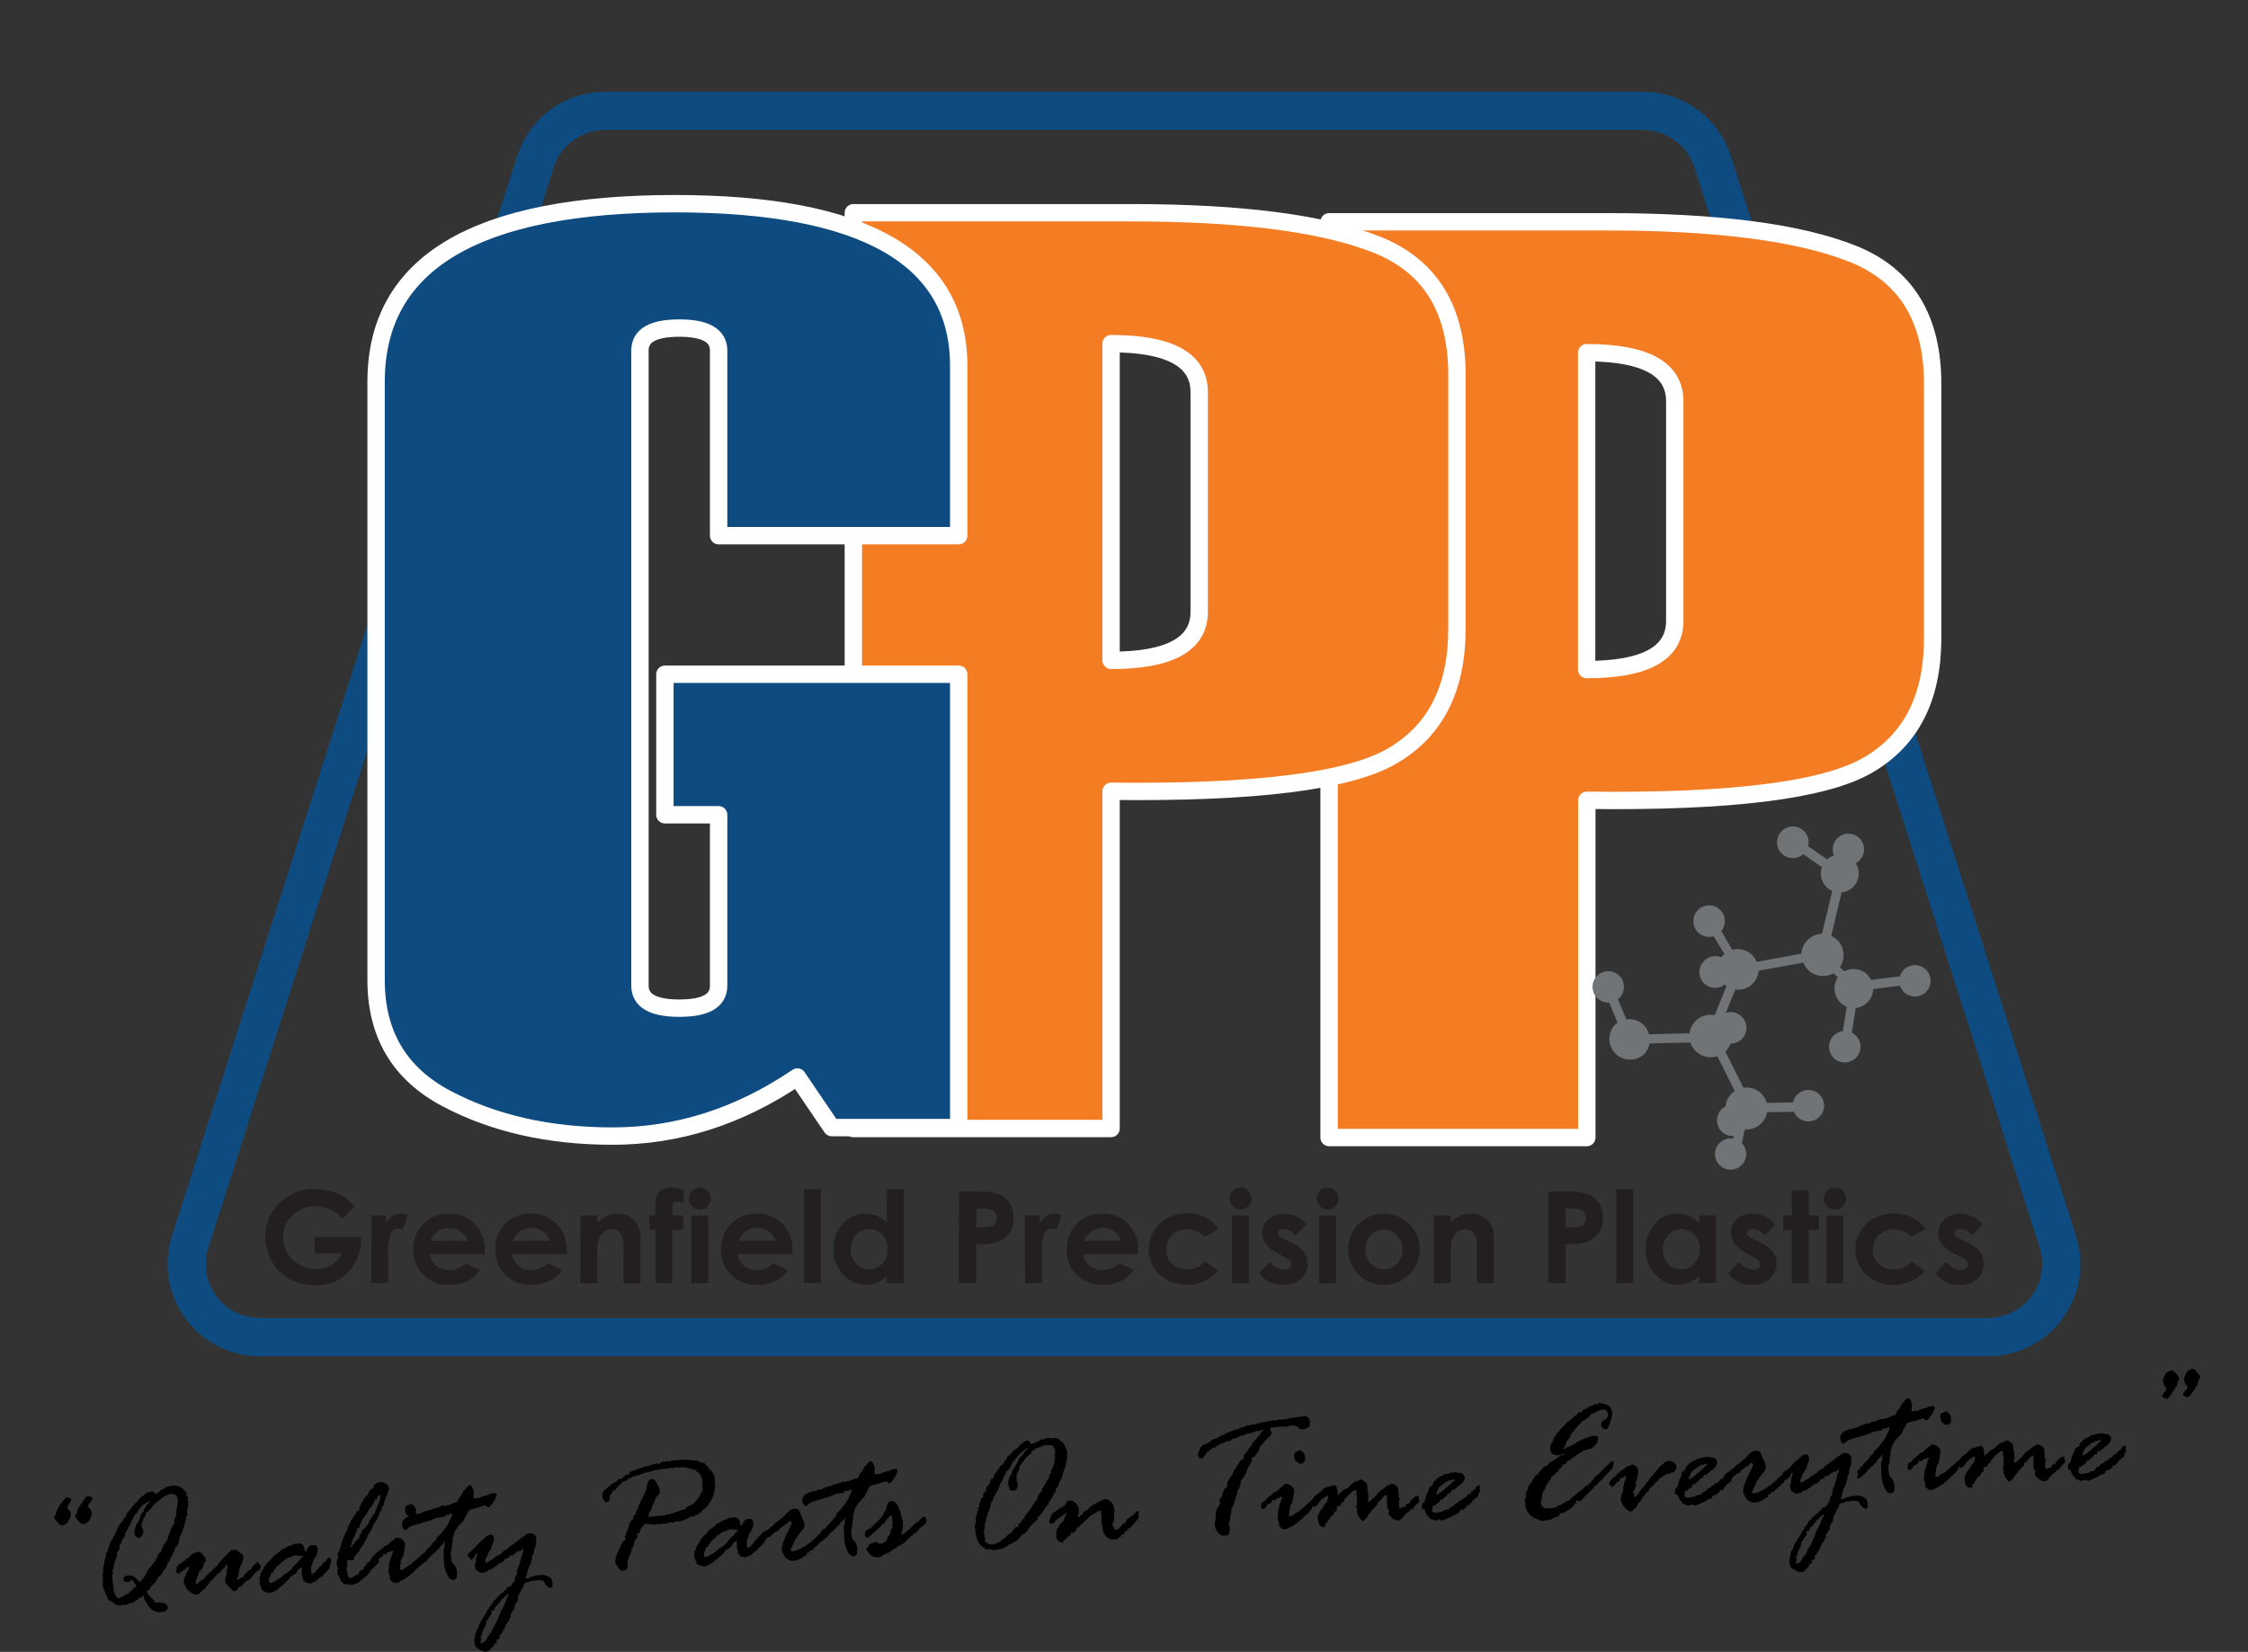 <svg id="Layer_1" data-name="Layer 1" xmlns="http://www.w3.org/2000/svg" viewBox="0 0 400 293.9"><rect x="0" y="0" width="400" height="293.9" fill="#333333" stroke="none"/><defs><style>.cls-1,.cls-3,.cls-6,.cls-7{fill:none;}.cls-1{stroke:#0e4b80;stroke-width:6.8px;}.cls-1,.cls-6{stroke-miterlimit:10;}.cls-2{fill:#f47d24;}.cls-3{stroke:#fff;stroke-linejoin:round;stroke-width:3.09px;}.cls-4{fill:#0e4b80;}.cls-5{fill:#707477;fill-rule:evenodd;}.cls-6{stroke:#707477;stroke-width:0.46px;}.cls-8{fill:#231f20;}</style></defs><title>gpp-slogan-logo</title><path class="cls-1" d="M292.31,15.61H107.69a13,13,0,0,0-12.43,9.07L33.85,216.76a13,13,0,0,0,12.43,17H353.72a13,13,0,0,0,12.43-17L304.74,24.68A13,13,0,0,0,292.31,15.61Z" transform="translate(0 4.13)"/><path class="cls-2" d="M282.35,138.26v60H236.49V35.33h49.44q29.43,0,43.7,5.68t14.26,23.18v45.22q0,16-11.65,22.66t-49.89,6.19M298,106.34V67.26q0-8.64-15.68-8.64V115Q298,115,298,106.34" transform="translate(0 4.13)"/><path class="cls-3" d="M282.35,138.26v60H236.49V35.33h49.44q29.43,0,43.7,5.68t14.26,23.18v45.22q0,16-11.65,22.66T282.35,138.26ZM298,106.34V67.26q0-8.64-15.68-8.64V115Q298,115,298,106.34Z" transform="translate(0 4.13)"/><path class="cls-2" d="M197.7,136.65v60H151.84V33.72h49.44q29.43,0,43.7,5.68t14.26,23.17v45.22q0,16-11.65,22.66t-49.89,6.2m15.68-31.93V65.64q0-8.62-15.68-8.63v56.35q15.68,0,15.68-8.64" transform="translate(0 4.13)"/><path class="cls-3" d="M197.7,136.65v60H151.84V33.72h49.44q29.43,0,43.7,5.68t14.26,23.17v45.22q0,16-11.65,22.66T197.7,136.65Zm15.68-31.93V65.64q0-8.62-15.68-8.63v56.35Q213.38,113.36,213.38,104.72Z" transform="translate(0 4.13)"/><path class="cls-4" d="M170.59,196.49H148l-6.12-9Q126.37,198,109,198q-16.87,0-29.5-6.65T66.92,170.14V63.8q0-31.69,53.18-31.69,50.49,0,50.49,28.85V91.18H127.87V58.24c0-2.66-2.32-4-7-4s-7,1.32-7,4v113c0,2.66,2.32,4,7,4s7-1.32,7-4V140.83h-9.56v-25h52.28Z" transform="translate(0 4.13)"/><path class="cls-3" d="M170.59,196.49H148l-6.12-9Q126.37,198,109,198q-16.87,0-29.5-6.65T66.92,170.14V63.8q0-31.69,53.18-31.69,50.49,0,50.49,28.85V91.18H127.87V58.24c0-2.66-2.32-4-7-4s-7,1.32-7,4v113c0,2.66,2.32,4,7,4s7-1.32,7-4V140.83h-9.56v-25h52.28Z" transform="translate(0 4.13)"/><path class="cls-5" d="M320.85,147.54l-.05.05a2.58,2.58,0,1,1,.67-1.07l3.67,2.56.07-.07a3.08,3.08,0,0,1,1.45-.78,2.56,2.56,0,1,1,4,.61,2.77,2.77,0,0,1-.82.52,3.13,3.13,0,0,1-2.34,5.06l-1.93,8.1a3.49,3.49,0,0,1,1.28.86,3.55,3.55,0,0,1,.23,4.6l1.07,1a3.24,3.24,0,0,1,4.65,1.49l5.44-.69a2.56,2.56,0,1,1,4.25,2.45,2.56,2.56,0,0,1-3.62-.09,2.65,2.65,0,0,1-.62-1.15l-5.18.66A3.25,3.25,0,0,1,330,175l-.75,4.73a2.53,2.53,0,0,1,.86.6,2.57,2.57,0,1,1-2-.79l.74-4.71a3.28,3.28,0,0,1-1.52-5.1l-1.06-1a3.52,3.52,0,0,1-5.25-1.86l-8.32,1.52a3.42,3.42,0,0,1-1.06,2.41,3.38,3.38,0,0,1-3,.86l-2,4.88a2.57,2.57,0,1,1,1.12,4.77,3.57,3.57,0,0,1-.93,1.49l-.11.1,3.38,6.76a3.52,3.52,0,0,1,3.2,1,3.45,3.45,0,0,1,.88,1.66l5.07-.08a2.59,2.59,0,0,1,.77-1.51,2.56,2.56,0,1,1-.09,3.63,2.68,2.68,0,0,1-.56-.92l-5.13.08a3.51,3.51,0,0,1-3.77,3.06,3.57,3.57,0,0,1-.3.38l-.47,2.39.09.09a2.55,2.55,0,1,1-1.19-.71l.2-1a2.57,2.57,0,0,1-2.26-4.38,2.83,2.83,0,0,1,.72-.48,3.46,3.46,0,0,1,1.08-2.33,3.5,3.5,0,0,1,.63-.48l-3.28-6.56a3.57,3.57,0,0,1-4.75-2.39l-7.63.18a3.39,3.39,0,0,1-1.05,2.08,3.46,3.46,0,0,1-4.76-5,3.49,3.49,0,0,1,.62-.47l-1.65-3.9a2.56,2.56,0,1,1,1.46-.69,2.88,2.88,0,0,1-.34.27l1.66,3.9a3.45,3.45,0,0,1,4,2.64l7.58-.18a3.55,3.55,0,0,1,4.43-3.18l2.22-5.54a3.42,3.42,0,0,1-.61-.47,2.56,2.56,0,0,1-3.4-3.83,2.53,2.53,0,0,1,2.91-.43,3.66,3.66,0,0,1,.54-.65l.22-.19L305,162.17a2.57,2.57,0,1,1,1-.67l2.13,3.64a3.42,3.42,0,0,1,3.55.89,3.67,3.67,0,0,1,.75,1.23l8.31-1.51a3.57,3.57,0,0,1,1.1-2.51,3.52,3.52,0,0,1,2.54-1l1.92-8a3.14,3.14,0,0,1-1.83-4.17l-3.63-2.53Z" transform="translate(0 4.13)"/><path class="cls-6" d="M320.85,147.54l-.05.05a2.58,2.58,0,1,1,.67-1.07l3.67,2.56.07-.07a3.08,3.08,0,0,1,1.45-.78,2.56,2.56,0,1,1,4,.61,2.77,2.77,0,0,1-.82.52,3.13,3.13,0,0,1-2.34,5.06l-1.93,8.1a3.49,3.49,0,0,1,1.28.86,3.55,3.55,0,0,1,.23,4.6l1.07,1a3.24,3.24,0,0,1,4.65,1.49l5.44-.69a2.56,2.56,0,1,1,4.25,2.45,2.56,2.56,0,0,1-3.62-.09,2.65,2.65,0,0,1-.62-1.15l-5.18.66A3.25,3.25,0,0,1,330,175l-.75,4.73a2.53,2.53,0,0,1,.86.6,2.57,2.57,0,1,1-2-.79l.74-4.71a3.28,3.28,0,0,1-1.52-5.1l-1.06-1a3.52,3.52,0,0,1-5.25-1.86l-8.32,1.52a3.42,3.42,0,0,1-1.06,2.41,3.38,3.38,0,0,1-3,.86l-2,4.88a2.57,2.57,0,1,1,1.12,4.77,3.57,3.57,0,0,1-.93,1.49l-.11.1,3.38,6.76a3.52,3.52,0,0,1,3.2,1,3.45,3.45,0,0,1,.88,1.66l5.07-.08a2.59,2.59,0,0,1,.77-1.51,2.56,2.56,0,1,1-.09,3.63,2.68,2.68,0,0,1-.56-.92l-5.13.08a3.51,3.51,0,0,1-3.77,3.06,3.57,3.57,0,0,1-.3.38l-.47,2.39.09.09a2.55,2.55,0,1,1-1.19-.71l.2-1a2.57,2.57,0,0,1-2.26-4.38,2.83,2.83,0,0,1,.72-.48,3.46,3.46,0,0,1,1.08-2.33,3.5,3.5,0,0,1,.63-.48l-3.28-6.56a3.57,3.57,0,0,1-4.75-2.39l-7.63.18a3.39,3.39,0,0,1-1.05,2.08,3.46,3.46,0,0,1-4.76-5,3.49,3.49,0,0,1,.62-.47l-1.65-3.9a2.56,2.56,0,1,1,1.46-.69,2.88,2.88,0,0,1-.34.27l1.66,3.9a3.45,3.45,0,0,1,4,2.64l7.58-.18a3.55,3.55,0,0,1,4.43-3.18l2.22-5.54a3.42,3.42,0,0,1-.61-.47,2.56,2.56,0,0,1-3.4-3.83,2.53,2.53,0,0,1,2.91-.43,3.66,3.66,0,0,1,.54-.65l.22-.19L305,162.17a2.57,2.57,0,1,1,1-.67l2.13,3.64a3.42,3.42,0,0,1,3.55.89,3.67,3.67,0,0,1,.75,1.23l8.31-1.51a3.57,3.57,0,0,1,1.1-2.51,3.52,3.52,0,0,1,2.54-1l1.92-8a3.14,3.14,0,0,1-1.83-4.17l-3.63-2.53Z" transform="translate(0 4.13)"/><rect class="cls-7" width="400" height="257.63"/><path class="cls-8" d="M63.12,210.52l-2.19,2.16a6.49,6.49,0,0,0-4.86-2.2,5.55,5.55,0,0,0-4,1.6A5.2,5.2,0,0,0,50.39,216a5.4,5.4,0,0,0,1.69,4,5.8,5.8,0,0,0,4.18,1.64,5.17,5.17,0,0,0,2.73-.68,4.81,4.81,0,0,0,1.79-2.12H56v-2.91h8.24l0,.69a8,8,0,0,1-1.11,4,7.8,7.8,0,0,1-2.88,2.93,8.28,8.28,0,0,1-4.15,1,9.21,9.21,0,0,1-4.55-1.11,8,8,0,0,1-3.16-3.14,8.68,8.68,0,0,1-1.17-4.4,8.19,8.19,0,0,1,2.15-5.63,8.51,8.51,0,0,1,6.64-2.84,10.21,10.21,0,0,1,4,.78A9.2,9.2,0,0,1,63.12,210.52Z" transform="translate(0 4.13)"/><path class="cls-8" d="M66.11,212.1h2.6v1.52a3.2,3.2,0,0,1,1.13-1.36,2.71,2.71,0,0,1,1.53-.47,2.8,2.8,0,0,1,1.24.31l-1,2.6a2.16,2.16,0,0,0-.88-.26,1.4,1.4,0,0,0-1.18.86,7.76,7.76,0,0,0-.49,3.39v5.47h-3Z" transform="translate(0 4.13)"/><path class="cls-8" d="M86.24,219H76.48a3.25,3.25,0,0,0,1.13,2.05,3.6,3.6,0,0,0,2.35.76,4,4,0,0,0,2.92-1.19l2.56,1.2a6.12,6.12,0,0,1-2.29,2,7.23,7.23,0,0,1-3.17.65,6.29,6.29,0,0,1-4.64-1.79,6.08,6.08,0,0,1-1.8-4.49,6.31,6.31,0,0,1,1.79-4.58,6,6,0,0,1,4.48-1.82,6.24,6.24,0,0,1,4.65,1.82,6.57,6.57,0,0,1,1.8,4.82Zm-3-2.38A3.1,3.1,0,0,0,82,215a3.47,3.47,0,0,0-2.06-.63,3.66,3.66,0,0,0-2.23.71,3.94,3.94,0,0,0-1.11,1.56Z" transform="translate(0 4.13)"/><path class="cls-8" d="M100.84,219H91.08a3.21,3.21,0,0,0,1.13,2.05,3.58,3.58,0,0,0,2.34.76,4.09,4.09,0,0,0,2.93-1.19l2.56,1.2a6.15,6.15,0,0,1-2.3,2,7.23,7.23,0,0,1-3.17.65,6.29,6.29,0,0,1-4.64-1.79,6.07,6.07,0,0,1-1.79-4.49,6.3,6.3,0,0,1,1.78-4.58,6,6,0,0,1,4.48-1.82,6.28,6.28,0,0,1,4.66,1.82,6.6,6.6,0,0,1,1.79,4.82Zm-3-2.38A3,3,0,0,0,96.61,215a3.47,3.47,0,0,0-2.06-.63,3.68,3.68,0,0,0-2.23.71,3.94,3.94,0,0,0-1.11,1.56Z" transform="translate(0 4.13)"/><path class="cls-8" d="M103.3,212.1h3v1.24a7.38,7.38,0,0,1,1.87-1.21,4.47,4.47,0,0,1,1.72-.34,4.16,4.16,0,0,1,3,1.25,4.27,4.27,0,0,1,1.06,3.15v8h-3v-5.28a13.38,13.38,0,0,0-.19-2.87,2,2,0,0,0-.68-1.08,1.88,1.88,0,0,0-1.19-.37,2.22,2.22,0,0,0-1.58.61,3.3,3.3,0,0,0-.92,1.7,13.68,13.68,0,0,0-.13,2.45v4.84h-3Z" transform="translate(0 4.13)"/><path class="cls-8" d="M115.53,212.1h1.08c0-1.58,0-2.52.08-2.8a2.29,2.29,0,0,1,.84-1.58,3.13,3.13,0,0,1,2-.58,6.34,6.34,0,0,1,2.14.43v2.3a4.38,4.38,0,0,0-1.08-.19,1.12,1.12,0,0,0-.78.23.94.94,0,0,0-.18.68v1.51h1.92v2.56h-1.92v9.5h-3v-9.5h-1.08Z" transform="translate(0 4.13)"/><path class="cls-8" d="M124.54,207.14a1.87,1.87,0,0,1,1.37.57,2,2,0,0,1,0,2.78,1.92,1.92,0,0,1-2.74,0,2,2,0,0,1-.57-1.42,1.93,1.93,0,0,1,1.93-1.92Zm-1.52,5h3v12.06h-3Z" transform="translate(0 4.13)"/><path class="cls-8" d="M141,219h-9.76a3.25,3.25,0,0,0,1.13,2.05,3.6,3.6,0,0,0,2.35.76,4,4,0,0,0,2.92-1.19l2.56,1.2a6.12,6.12,0,0,1-2.29,2,7.23,7.23,0,0,1-3.17.65,6.29,6.29,0,0,1-4.64-1.79,6.08,6.08,0,0,1-1.8-4.49,6.31,6.31,0,0,1,1.79-4.58,6,6,0,0,1,4.48-1.82,6.24,6.24,0,0,1,4.65,1.82,6.57,6.57,0,0,1,1.8,4.82Zm-3-2.38a3.1,3.1,0,0,0-1.19-1.64,3.47,3.47,0,0,0-2.06-.63,3.66,3.66,0,0,0-2.23.71,3.94,3.94,0,0,0-1.11,1.56Z" transform="translate(0 4.13)"/><path class="cls-8" d="M143.08,207.45h3v16.71h-3Z" transform="translate(0 4.13)"/><path class="cls-8" d="M157.82,207.45h3v16.71h-3v-1.28a5.78,5.78,0,0,1-1.79,1.21,4.94,4.94,0,0,1-1.94.38,5.39,5.39,0,0,1-4.05-1.82,6.24,6.24,0,0,1-1.72-4.5,6.49,6.49,0,0,1,1.66-4.58,5.28,5.28,0,0,1,4-1.78,5.21,5.21,0,0,1,2.05.41,5.45,5.45,0,0,1,1.77,1.23Zm-3.2,7.13a3.07,3.07,0,0,0-2.34,1,4,4,0,0,0,0,5.12,3.08,3.08,0,0,0,2.33,1,3.12,3.12,0,0,0,2.38-1,3.59,3.59,0,0,0,.94-2.59,3.51,3.51,0,0,0-.94-2.55A3.18,3.18,0,0,0,154.62,214.58Z" transform="translate(0 4.13)"/><path class="cls-8" d="M170.63,207.86h3.31a10.89,10.89,0,0,1,3.86.49,3.89,3.89,0,0,1,1.87,1.6,4.85,4.85,0,0,1,.69,2.64,4.38,4.38,0,0,1-.9,2.83A4.59,4.59,0,0,1,177,217a14.12,14.12,0,0,1-3.28.25v6.91h-3.12Zm3.12,6.37h1a5.32,5.32,0,0,0,1.62-.17,1.38,1.38,0,0,0,.72-.55,1.57,1.57,0,0,0,.26-.93,1.48,1.48,0,0,0-.73-1.38,4.29,4.29,0,0,0-2-.32h-.88Z" transform="translate(0 4.13)"/><path class="cls-8" d="M182.36,212.1H185v1.52a3.18,3.18,0,0,1,1.12-1.36,2.74,2.74,0,0,1,1.54-.47,2.8,2.8,0,0,1,1.23.31l-.94,2.6a2.2,2.2,0,0,0-.88-.26,1.41,1.41,0,0,0-1.19.86,8,8,0,0,0-.48,3.39v5.47h-3Z" transform="translate(0 4.13)"/><path class="cls-8" d="M202.5,219h-9.76a3.21,3.21,0,0,0,1.13,2.05,3.58,3.58,0,0,0,2.34.76,4.07,4.07,0,0,0,2.93-1.19l2.56,1.2a6.07,6.07,0,0,1-2.3,2,7.2,7.2,0,0,1-3.17.65,6.3,6.3,0,0,1-4.64-1.79,6.11,6.11,0,0,1-1.79-4.49,6.3,6.3,0,0,1,1.78-4.58,6.06,6.06,0,0,1,4.49-1.82,6.27,6.27,0,0,1,4.65,1.82,6.6,6.6,0,0,1,1.79,4.82Zm-3-2.38a3,3,0,0,0-1.19-1.64,3.44,3.44,0,0,0-2.05-.63,3.66,3.66,0,0,0-2.23.71,3.85,3.85,0,0,0-1.12,1.56Z" transform="translate(0 4.13)"/><path class="cls-8" d="M216.81,214.54l-2.53,1.38a3.77,3.77,0,0,0-3-1.32,3.81,3.81,0,0,0-2.76,1,3.44,3.44,0,0,0-1,2.59,3.34,3.34,0,0,0,1,2.51,3.71,3.71,0,0,0,2.67,1,3.87,3.87,0,0,0,3.17-1.39l2.4,1.63a7.39,7.39,0,0,1-10.5.64,6.26,6.26,0,0,1,1.52-10,7.39,7.39,0,0,1,3.53-.84,7.2,7.2,0,0,1,3.23.71A6.1,6.1,0,0,1,216.81,214.54Z" transform="translate(0 4.13)"/><path class="cls-8" d="M220.74,207.14a1.87,1.87,0,0,1,1.37.57,1.92,1.92,0,0,1,.57,1.4,1.88,1.88,0,0,1-.57,1.38,1.81,1.81,0,0,1-1.35.57,1.85,1.85,0,0,1-1.38-.58,2,2,0,0,1-.57-1.42,1.88,1.88,0,0,1,.56-1.36A1.9,1.9,0,0,1,220.74,207.14Zm-1.52,5h3v12.06h-3Z" transform="translate(0 4.13)"/><path class="cls-8" d="M232.43,213.78l-1.88,1.88a3.15,3.15,0,0,0-2.08-1.13,1.33,1.33,0,0,0-.8.21.65.65,0,0,0-.29.54.68.68,0,0,0,.18.45,3.47,3.47,0,0,0,.91.56l1.11.55A6.76,6.76,0,0,1,232,218.6a3.52,3.52,0,0,1,.65,2.11,3.47,3.47,0,0,1-1.18,2.68,4.54,4.54,0,0,1-3.18,1.08,5,5,0,0,1-4.23-2.07l1.87-2a4.31,4.31,0,0,0,1.25,1,2.86,2.86,0,0,0,1.28.38,1.49,1.49,0,0,0,1-.29.83.83,0,0,0,.36-.66c0-.47-.44-.92-1.32-1.36l-1-.51q-2.92-1.49-2.93-3.69a3.23,3.23,0,0,1,1.1-2.45,4.08,4.08,0,0,1,2.84-1,5,5,0,0,1,4,2Z" transform="translate(0 4.13)"/><path class="cls-8" d="M236.23,207.14a1.87,1.87,0,0,1,1.37.57,1.92,1.92,0,0,1,.57,1.4,1.87,1.87,0,0,1-.56,1.38,1.92,1.92,0,0,1-2.74,0,2,2,0,0,1-.57-1.42,1.93,1.93,0,0,1,1.93-1.92Zm-1.52,5h3v12.06h-3Z" transform="translate(0 4.13)"/><path class="cls-8" d="M246.2,211.79a6.41,6.41,0,0,1,3.22.85,6.23,6.23,0,0,1,3.2,5.48,6.3,6.3,0,0,1-.85,3.19,6.15,6.15,0,0,1-2.32,2.32,6.42,6.42,0,0,1-3.24.84,6.34,6.34,0,0,1,0-12.68Zm.05,2.85a3.12,3.12,0,0,0-2.36,1,3.46,3.46,0,0,0-.94,2.51,3.54,3.54,0,0,0,.93,2.55,3.12,3.12,0,0,0,2.36,1,3.17,3.17,0,0,0,2.37-1,3.87,3.87,0,0,0,0-5.06A3.14,3.14,0,0,0,246.25,214.64Z" transform="translate(0 4.13)"/><path class="cls-8" d="M255.11,212.1h3v1.24a7.41,7.41,0,0,1,1.88-1.21,4.46,4.46,0,0,1,1.71-.34,4.2,4.2,0,0,1,3.06,1.25,4.27,4.27,0,0,1,1.06,3.15v8h-3v-5.28a13.38,13.38,0,0,0-.19-2.87,2,2,0,0,0-.68-1.08,1.88,1.88,0,0,0-1.19-.37,2.25,2.25,0,0,0-1.59.61,3.29,3.29,0,0,0-.91,1.7,13.34,13.34,0,0,0-.14,2.45v4.84h-3Z" transform="translate(0 4.13)"/><path class="cls-8" d="M275.49,207.86h3.3a10.91,10.91,0,0,1,3.87.49,3.94,3.94,0,0,1,1.87,1.6,4.85,4.85,0,0,1,.69,2.64,4.38,4.38,0,0,1-.9,2.83,4.67,4.67,0,0,1-2.43,1.58,14.16,14.16,0,0,1-3.29.25v6.91h-3.11Zm3.11,6.37h1a5.4,5.4,0,0,0,1.63-.17,1.46,1.46,0,0,0,.72-.55,1.64,1.64,0,0,0,.26-.93,1.49,1.49,0,0,0-.74-1.38,4.24,4.24,0,0,0-2-.32h-.88Z" transform="translate(0 4.13)"/><path class="cls-8" d="M287.6,207.45h3v16.71h-3Z" transform="translate(0 4.13)"/><path class="cls-8" d="M302.34,212.1h3v12.06h-3v-1.28a5.9,5.9,0,0,1-1.79,1.21,4.94,4.94,0,0,1-1.94.38,5.41,5.41,0,0,1-4.06-1.82,6.28,6.28,0,0,1-1.71-4.5,6.45,6.45,0,0,1,1.66-4.58,5.26,5.26,0,0,1,4-1.78,5.21,5.21,0,0,1,2.05.41,5.55,5.55,0,0,1,1.77,1.23Zm-3.2,2.48a3.07,3.07,0,0,0-2.34,1,4,4,0,0,0,0,5.12,3.08,3.08,0,0,0,2.33,1,3.12,3.12,0,0,0,2.38-1,3.59,3.59,0,0,0,.94-2.59,3.51,3.51,0,0,0-.94-2.55A3.2,3.2,0,0,0,299.14,214.58Z" transform="translate(0 4.13)"/><path class="cls-8" d="M315.86,213.78,314,215.66a3.17,3.17,0,0,0-2.08-1.13,1.33,1.33,0,0,0-.8.21.65.65,0,0,0-.29.54.68.68,0,0,0,.18.45,3.29,3.29,0,0,0,.91.56l1.11.55a6.76,6.76,0,0,1,2.42,1.76,3.52,3.52,0,0,1,.65,2.11,3.47,3.47,0,0,1-1.18,2.68,4.54,4.54,0,0,1-3.18,1.08,5,5,0,0,1-4.23-2.07l1.87-2a4.18,4.18,0,0,0,1.25,1,2.83,2.83,0,0,0,1.28.38,1.45,1.45,0,0,0,1-.29.81.81,0,0,0,.37-.66c0-.47-.44-.92-1.32-1.36l-1-.51q-2.94-1.49-2.94-3.69A3.2,3.2,0,0,1,309,212.8a4.06,4.06,0,0,1,2.84-1,5,5,0,0,1,4,2Z" transform="translate(0 4.13)"/><path class="cls-8" d="M318.84,207.66h3v4.44h1.8v2.6h-1.8v9.46h-3V214.7h-1.56v-2.6h1.56Z" transform="translate(0 4.13)"/><path class="cls-8" d="M326.5,207.14a1.87,1.87,0,0,1,1.37.57,1.92,1.92,0,0,1,.57,1.4,1.88,1.88,0,0,1-.57,1.38,1.83,1.83,0,0,1-1.35.57,1.85,1.85,0,0,1-1.38-.58,1.92,1.92,0,0,1-.58-1.42,1.85,1.85,0,0,1,.57-1.36A1.89,1.89,0,0,1,326.5,207.14Zm-1.52,5h3v12.06h-3Z" transform="translate(0 4.13)"/><path class="cls-8" d="M342.63,214.54l-2.53,1.38a4.22,4.22,0,0,0-1.41-1,4.27,4.27,0,0,0-1.63-.29,3.79,3.79,0,0,0-2.76,1,3.44,3.44,0,0,0-1.05,2.59,3.3,3.3,0,0,0,1,2.51,3.7,3.7,0,0,0,2.66,1,3.89,3.89,0,0,0,3.18-1.39l2.4,1.63a7.39,7.39,0,0,1-10.5.64,6.26,6.26,0,0,1,1.52-10,7.35,7.35,0,0,1,3.52-.84,7.21,7.21,0,0,1,3.24.71A6.17,6.17,0,0,1,342.63,214.54Z" transform="translate(0 4.13)"/><path class="cls-8" d="M352.78,213.78l-1.88,1.88a3.15,3.15,0,0,0-2.08-1.13,1.33,1.33,0,0,0-.8.21.65.65,0,0,0-.11,1,3.66,3.66,0,0,0,.91.56l1.11.55a6.67,6.67,0,0,1,2.42,1.76,3.68,3.68,0,0,1-.53,4.79,4.54,4.54,0,0,1-3.18,1.08,5.07,5.07,0,0,1-4.23-2.07l1.87-2a4.45,4.45,0,0,0,1.25,1,2.86,2.86,0,0,0,1.28.38,1.49,1.49,0,0,0,1-.29.83.83,0,0,0,.36-.66c0-.47-.44-.92-1.32-1.36l-1-.51q-2.94-1.49-2.94-3.69a3.23,3.23,0,0,1,1.1-2.45,4.08,4.08,0,0,1,2.84-1,5,5,0,0,1,4,2Z" transform="translate(0 4.13)"/><rect class="cls-7" width="400" height="257.63"/><path d="M11.92,264.15a1.36,1.36,0,0,1,.26.27,1.81,1.81,0,0,0,.26.33,1.54,1.54,0,0,1,.16.73.47.47,0,0,1-.09.31.55.55,0,0,0-.1.21.36.36,0,0,1-.07.17,2.23,2.23,0,0,0-.2.38,1.19,1.19,0,0,1-.5.52,2.26,2.26,0,0,1-.45.21c-.34,0-.66-.19-1-.63a1.29,1.29,0,0,0-.28-.34.79.79,0,0,1-.25-.45.89.89,0,0,1,.27-.54,3.72,3.72,0,0,1,.82-1.75c.58-.87,1-1.3,1.11-1.31a1.53,1.53,0,0,1,.44.15,2.16,2.16,0,0,1,.4.16,1,1,0,0,1-.27.7A2.66,2.66,0,0,0,11.92,264.15Zm2.11-.07.7-1.06c.42-.65.72-1,.89-1a3,3,0,0,1,.44.15,2.11,2.11,0,0,1,.4.17,1,1,0,0,1-.37.78,1.24,1.24,0,0,0-.41.79,2.5,2.5,0,0,1,.3.38l.15.17a.13.13,0,0,1,.07.11l.16.68a.6.6,0,0,1-.13.37l-.07.18a1.55,1.55,0,0,1-.63.95,1.68,1.68,0,0,1-.61.29,1.17,1.17,0,0,1-1-.63,1.47,1.47,0,0,0-.27-.32.73.73,0,0,1-.26-.46c0-.14.09-.32.3-.55A1.8,1.8,0,0,1,14,264.08Z" transform="translate(0 4.13)"/><path d="M18.78,272.88l.09-.38c-.05-.11,0-.32.27-.61a1.9,1.9,0,0,1,.19-.69,6.85,6.85,0,0,0,.27-.8,1.4,1.4,0,0,1,.48-.72,3,3,0,0,0,.09-.46s.1-.08.24-.13a2.06,2.06,0,0,0,.14-.46l.49-1c0-.07.1-.24.2-.51l.74-.8a.46.46,0,0,1,.21-.46.49.49,0,0,0,.26-.4.88.88,0,0,1,.27-.52,3.43,3.43,0,0,0,.41-.49c.09,0,.15-.08.16-.16l.15-.24c.1-.17.18-.26.25-.27h.11a1.21,1.21,0,0,1,.42-.59,6.07,6.07,0,0,0,.52-.57,1,1,0,0,1,.35-.33l.11-.15c.07,0,.24-.11.52-.37s.49-.41.63-.42l.28,0,.31-.14a.85.85,0,0,1,.78.5.63.63,0,0,0,.15-.12l.34-.19a3.9,3.9,0,0,0,.28-.29,2.62,2.62,0,0,1,.79-.43l.25-.2a.63.63,0,0,1,.33-.13l.85-.16a2.33,2.33,0,0,1,1.73.51,4.08,4.08,0,0,1,.75.79.12.12,0,0,0,0,.09l-.06.43a1.46,1.46,0,0,0,.33.24l.06.14a.13.13,0,0,1-.1.13c-.08,0-.11,0-.11.08a.17.17,0,0,0,.08.12.31.31,0,0,1,.09.19l0,.67a2.92,2.92,0,0,1-.12.74,5.38,5.38,0,0,0-.12.58l.14.44a.63.63,0,0,1-.22.28,11.69,11.69,0,0,1-.64,2.41v.12l-.15.43q-.15.45-.36.54s-.05.32-.15.9-.27.92-.51,1a.76.76,0,0,0-.21.43,2.62,2.62,0,0,1-.3.69l-.13.27a.87.87,0,0,1-.2.38,2,2,0,0,0-.31.66.7.7,0,0,1-.42.51s0,.11,0,.23a.61.61,0,0,1-.13.33.79.79,0,0,0-.14.31c0,.12-.15.23-.36.34a1.83,1.83,0,0,1-.22.45,1.2,1.2,0,0,0-.21.37.7.7,0,0,1-.51.38l-.1.06v.15l-.07.19a.75.75,0,0,0-.22.37,3.34,3.34,0,0,1-1,1c-.13.41-.31.65-.55.72s-.14.2-.13.27l.5.82.24.13a.91.91,0,0,1,.36.44.56.56,0,0,1,.22.13v.23A1.58,1.58,0,0,0,28,281l.34-.08a.46.46,0,0,1,.32.11l.09,0,.26,0a.79.79,0,0,1,.55.27.84.84,0,0,1,.31.51c0,.21,0,.34-.1.39a.65.65,0,0,0-.2.23c-.05.1-.24.16-.58.18a.73.73,0,0,0-.23.1l-.42,0a2.56,2.56,0,0,1-.83-.23,1.83,1.83,0,0,1-.6-.34,1.26,1.26,0,0,0-.26-.26,1.27,1.27,0,0,1-.32-.43,1.44,1.44,0,0,0-.24-.37.79.79,0,0,1-.19-.31,1.39,1.39,0,0,0-.25-.38s0,0,0-.06V280l-.08-.15c-.05-.08-.08-.12-.11-.12a.73.73,0,0,1-.67.43,3,3,0,0,0-.27.26,4.38,4.38,0,0,1-1,.63h-.31a.43.43,0,0,1-.28.16h0l-.19,0a.58.58,0,0,1-.36.24l-.52-.07-.27.12-.18,0-.2,0a.64.64,0,0,0-.29-.07.38.38,0,0,1-.27-.07,1.17,1.17,0,0,0-.24-.14,1,1,0,0,1-.28-.23,1.1,1.1,0,0,0-.48-.27,1,1,0,0,1-.56-.62l-.63-1.55a2.64,2.64,0,0,1-.22-.92,2.06,2.06,0,0,1,.11-.36l-.07-.24,0-.78-.08-.33a4.57,4.57,0,0,0,.21-.48l-.09-.45a2.83,2.83,0,0,1,.14-.64,2.8,2.8,0,0,0,.14-.6.73.73,0,0,1,.08-.51A.82.82,0,0,0,18.78,272.88ZM26.51,275l.19-.32.18-.09a.83.83,0,0,0,.18-.28,3,3,0,0,1,.54-.63,2.82,2.82,0,0,0,.1-.31.5.5,0,0,1,.29-.34.89.89,0,0,1,.32-.76,1.37,1.37,0,0,0,.44-.59,4,4,0,0,1,.34-.8,7.35,7.35,0,0,1,.66-1,.78.78,0,0,0,.15-.49A.76.76,0,0,1,30,269a.65.65,0,0,0,.17-.31l.15-.41a1.39,1.39,0,0,0,.09-.38.49.49,0,0,1,.22-.35.71.71,0,0,0,.12-.25.8.8,0,0,1,.35-.4l-.1-.2a1.2,1.2,0,0,1,.19-.87,1,1,0,0,0,.22-.33v-.09l-.07-.18v0a.09.09,0,0,0,0-.09v-.17l.31-2a1.29,1.29,0,0,0-.09-.59.94.94,0,0,0-.31-.47l-.19-.16c0-.06-.31-.08-.82-.07l-1,.41-1.68,1.33a1.66,1.66,0,0,0-.38.45,1.58,1.58,0,0,1-.45.5,1,1,0,0,0-.35.41.68.68,0,0,1-.21.06c-.12,0-.2.19-.23.54l-.16.37c-.15.08-.23.16-.24.26a1,1,0,0,1-.09.3,1.18,1.18,0,0,0-.1.3l-.07.18a2.09,2.09,0,0,0-.07.8,2,2,0,0,1,.31.78,1.66,1.66,0,0,1-.21.62c-.14.31-.32.47-.53.48-.53,0-.82-.28-.86-.94a2.44,2.44,0,0,1,.28-1.07l0-.24a.85.85,0,0,1,.2-.29,1.72,1.72,0,0,0,.26-.42,1.28,1.28,0,0,1,.15-.31,1.06,1.06,0,0,0,.14-.49,1.93,1.93,0,0,1,.61-.94,1.37,1.37,0,0,1,.31-.73l.13-.27a3.88,3.88,0,0,1,.59-.55l.12-.2h-.16a.71.71,0,0,0-.28.12l-.15,0-.18.15a1.11,1.11,0,0,1-.48.27l-.1.06a.45.45,0,0,1-.19.27,1.14,1.14,0,0,0-.3.35,3.5,3.5,0,0,1-.36.49l-.28.5c-.16,0-.3.17-.43.51a2.7,2.7,0,0,1-.32.65.74.74,0,0,0-.16.36.38.38,0,0,1-.14.28c0,.13-.08.26-.25.41a.55.55,0,0,0-.1.27l-.26.43a.45.45,0,0,1-.18.36c-.13.11-.19.18-.19.2l.1.24a1.54,1.54,0,0,1-.33.59,2.46,2.46,0,0,0-.42.89l-.05.15a.45.45,0,0,0-.22.41c0,.08,0,.25,0,.52a1.13,1.13,0,0,0-.32.4,1.14,1.14,0,0,0-.17.62,1.32,1.32,0,0,1-.17.68,4.4,4.4,0,0,0-.32,1.08.16.16,0,0,0-.11,0l.11.32a2.71,2.71,0,0,0-.29.79l.15.39A.43.43,0,0,0,20,276l0,.24,0,.39.05.35a.34.34,0,0,1,0,.19l0,.3.1.45a2.24,2.24,0,0,1-.05.41,1.12,1.12,0,0,0,.14.18,2.15,2.15,0,0,0,.5,1.49l.15.21h.29a.25.25,0,0,0,.16-.06.42.42,0,0,1,.19-.07.45.45,0,0,0,.21-.12,1,1,0,0,0,.47-.26.69.69,0,0,1,.43-.22c.16,0,.36-.2.62-.53l.18-.13.68-.64.1-.05a.15.15,0,0,0,.09-.12,2.61,2.61,0,0,1-.53-.73c-.11-.22-.22-.33-.34-.32s-.09,0-.15.1a.88.88,0,0,1-.48.26c-.56,0-.84-.07-.86-.33,0-.52.33-.81,1.08-.85a2.12,2.12,0,0,1,.89.28,2.62,2.62,0,0,0,.34.33l.49.51s.07.06.09.06.37-.26.72-.75a4,4,0,0,0,.63-1.14A2,2,0,0,1,26.51,275Z" transform="translate(0 4.13)"/><path d="M32.15,274l.21.07a.61.61,0,0,1,.26-.44h.11c.1,0,.22-.14.36-.41l.24-.16a.48.48,0,0,0,.18,0c.06,0,.11,0,.16-.12a4.42,4.42,0,0,1,.38-.48h.05a.36.36,0,0,0,.21-.15.44.44,0,0,1,.32-.15l.49-.16.26-.07c.08,0,.31.13.67.49a1.69,1.69,0,0,1,.58,1.09.34.34,0,0,1-.3.38l-.07.06,0,.29-.21.56a.48.48,0,0,1-.24.29,2.3,2.3,0,0,1-.17.33l-.2,0-.08.1,0,.36a4.38,4.38,0,0,0-.33.79,2.67,2.67,0,0,0-.2.77c0,.18.05.27.13.27a.29.29,0,0,0,.17-.09,1.86,1.86,0,0,1,.23-.18.69.69,0,0,0,.21-.21.67.67,0,0,1,.3-.2,1.06,1.06,0,0,0,.42-.33l.27-.31a1.2,1.2,0,0,0,.18-.2c.06-.09.1-.14.12-.14a1.22,1.22,0,0,0,.28-.07,1,1,0,0,1,0-.24l.34-.19.8-.81.11-.16a1.25,1.25,0,0,0,.28-.1,1,1,0,0,1,.36-.59s0-.07.14-.1a1,1,0,0,1,.28-.39,1.25,1.25,0,0,0,.28-.36l.32-.3a.35.35,0,0,0,.19-.19,8.66,8.66,0,0,1,.89-.82,1.47,1.47,0,0,1,.59-.13.83.83,0,0,1,.68.28,2.12,2.12,0,0,0,.58.44.62.62,0,0,1,.34.59,4.63,4.63,0,0,1-.56,1.66,9.35,9.35,0,0,0-.35,1.57c0,.18,0,.3-.11.33s-.11.07-.11.11v.06c0,.23.06.34.13.34s.14-.06.24-.16a2,2,0,0,1,.6-.36l.13,0a2.23,2.23,0,0,1,.52-.72.68.68,0,0,0,.28-.28.47.47,0,0,1,.34-.25.44.44,0,0,0,.26-.09,1.27,1.27,0,0,1,.53-.82,2.47,2.47,0,0,1,.62-.48c.1,0,.18.06.25.21a.65.65,0,0,0,.2.28c.06.05.1.1.1.14v.26a.24.24,0,0,1-.17.26q-.12.33-.24.39h-.26a1.36,1.36,0,0,0-.12.17q0,.07-.06.06a1.23,1.23,0,0,0-.39.41,6.34,6.34,0,0,1-.5.62l0,.09a.48.48,0,0,1-.21.13l-.25.24-.18-.08s-.06,0-.11.13a1.63,1.63,0,0,1-.37.32,1.37,1.37,0,0,0-.4.44l-.22.25-.3.06s-.08.05-.14.14l-.24.35a.7.7,0,0,1-.58.28c-.06,0-.14,0-.24-.13a3,3,0,0,0-.27-.25,7.61,7.61,0,0,1-.6-.62,6.71,6.71,0,0,1-.46-.55l0-.52,0-.35a.8.8,0,0,1,.12-.32l.13-.23-.06-.57,0-.09.18-.35a2.69,2.69,0,0,1,0-.32l0-.48a1,1,0,0,0-.43.5.6.6,0,0,1-.49.39c-.17.34-.3.51-.4.5l-.08.13-.2.12h-.24l-.07.37a1.21,1.21,0,0,0-.4.34,1.24,1.24,0,0,1-.28.3l-.23.25h-.24a.94.94,0,0,1-.41.69L37,278h-.26a.92.92,0,0,1-.33.59c-.17,0-.38.17-.65.49s-.46.48-.58.49A2.35,2.35,0,0,1,33,278.06l-.15-.21a.84.84,0,0,1-.14-.49,1.35,1.35,0,0,1,.1-.78,3.69,3.69,0,0,0,.35-.79q.21-.57.33-.51a.72.72,0,0,0,0-.17.79.79,0,0,0,.2-.44.05.05,0,0,0-.06-.06,1,1,0,0,0-.17.1l-.2.1a.35.35,0,0,0-.18.13.6.6,0,0,1-.2.18l-.22.15h0c-.06,0-.1-.08-.12-.08a1.08,1.08,0,0,1-.13.31l-.17,0c-.2.23-.33.35-.39.35a.63.63,0,0,1-.27-.08c-.14-.06-.21-.13-.22-.19l.07-.58,0-.26s0-.06.11-.12a1.09,1.09,0,0,0,.22-.33A.57.57,0,0,1,32.15,274Z" transform="translate(0 4.13)"/><path d="M56.87,274.64l.22-.21a.24.24,0,0,0,.25-.22.48.48,0,0,1,.29-.33,1.16,1.16,0,0,0,.48-.5q.21-.37.45-.39a.35.35,0,0,1,.22.13.55.55,0,0,1,.13.23,2,2,0,0,1-.23,1l0,.41-.09.2a.62.62,0,0,0-.27.26,1,1,0,0,1-.32.34l-.13.22a.65.65,0,0,0-.41.36.42.42,0,0,1-.29.28.81.81,0,0,0-.42.32,2.84,2.84,0,0,1-.34.15l0,.15a1.07,1.07,0,0,1-.44.26,2.46,2.46,0,0,0-.46.19.88.88,0,0,1-.21.1,1.24,1.24,0,0,1-.51-.08,1.73,1.73,0,0,0-.49-.11.36.36,0,0,1-.12-.19A.6.6,0,0,0,54,277a.71.71,0,0,1-.16-.45l0-.28s0-.08-.08-.14a.23.23,0,0,1-.08-.14.12.12,0,0,1,0-.09.2.2,0,0,0,0-.09.53.53,0,0,0,0-.16.51.51,0,0,1,0-.14l.05-.72c0-.06,0-.09-.07-.09a.61.61,0,0,0-.2.16.49.49,0,0,1-.35.17.71.71,0,0,0-.17.38,1.42,1.42,0,0,1-.27.28l-.06.09c0,.07-.08.13-.2.18a.54.54,0,0,0-.26.18l-.13.16-.28,0a1.77,1.77,0,0,0-.15.27,1.1,1.1,0,0,1-.31.39l-1,1a5.71,5.71,0,0,1-.5.32l-.08.1a3.89,3.89,0,0,1-1.6.87,2.45,2.45,0,0,1-.93-.16c-.36-.13-.56-.29-.6-.49l-.19-.59a1.06,1.06,0,0,1-.16-.56.78.78,0,0,1,0-.24V277l-.06-.48c0-.11.08-.18.27-.19L46.3,276a2.31,2.31,0,0,1,.23-.47,2,2,0,0,1,.32-.48l.13-.2a.5.5,0,0,1,.18-.39,2,2,0,0,0,.33-.42,1.87,1.87,0,0,1,.47-.48l.41-.46a4.22,4.22,0,0,1,1.06-.89,1.46,1.46,0,0,0,.34-.31,1.76,1.76,0,0,1,.59-.43,3.73,3.73,0,0,0,.65-.35,1.16,1.16,0,0,1,.51-.22h.12a5.57,5.57,0,0,0,.75-.41h.09a.75.75,0,0,1,.28.1h0l.23-.13a.26.26,0,0,1,.14,0c.6,0,1,.36,1.07,1.19,0,.17.08.26.16.25s.23-.19.38-.55a1.17,1.17,0,0,1,1.12-.61c.42,0,.64.23.67.77a2.49,2.49,0,0,1-.73,1.84,1.07,1.07,0,0,0-.08.27l-.16.61v0a.55.55,0,0,1-.11.25.48.48,0,0,0-.11.28l.05.36,0,.41q0,.28.12.36a1.21,1.21,0,0,0,.66-.43,1.08,1.08,0,0,1,.27-.32l.15-.06A1.62,1.62,0,0,1,56.87,274.64Zm-4.84.3a.64.64,0,0,1,.33-.51.73.73,0,0,0,.33-.37,6.2,6.2,0,0,0,.75-.77c.33-.38.49-.6.48-.68s0,0-.06,0h0l-.11.08h-.26l-.28.05L53,272.6l-.19,0-.29,0a.82.82,0,0,0-.4.12,3.19,3.19,0,0,1-.63.25,2.24,2.24,0,0,0-.83.45,1.27,1.27,0,0,1-.53.32,2.32,2.32,0,0,1-.65.67.66.66,0,0,0-.42.53,2.18,2.18,0,0,0-.36.37l-.09.26a.85.85,0,0,1-.28.18.35.35,0,0,0-.18.32.86.86,0,0,1-.17.45.51.51,0,0,0-.15.33c0,.47.13.7.32.69a1.62,1.62,0,0,0,.48-.18,1.47,1.47,0,0,0,.41-.24.88.88,0,0,1,.23-.13l.27-.16a.23.23,0,0,1,.12-.08.26.26,0,0,0,.14-.1.87.87,0,0,1,.26-.19.8.8,0,0,0,.27-.28l.78-.5.29-.25a1.14,1.14,0,0,0,.38-.27A.68.68,0,0,1,52,274.94Z" transform="translate(0 4.13)"/><path d="M60,274.76v-.1a1.06,1.06,0,0,1,0-.32,1.22,1.22,0,0,1-.12-.42s0-.16.12-.42l.11-.46a2.34,2.34,0,0,1,.1-.28,1.63,1.63,0,0,1-.11-.26.81.81,0,0,1,.16-.56,1.81,1.81,0,0,0,.28-.64l.24-.9.41-1.2a1.59,1.59,0,0,1,.13-.24l.18-.34c0-.1.12-.23.2-.42l.15,0a.24.24,0,0,0,0-.13s0-.09-.07-.22l.45-.88.27-.65a.79.79,0,0,1,.3-.34,1.56,1.56,0,0,1,.48-.68,2,2,0,0,1,.28-.62l.28,0a1.43,1.43,0,0,1,.12-.31V264c0,.05,0,0,.07-.06a3.92,3.92,0,0,0,.19-.53l.37-.48.1-.21a2.38,2.38,0,0,0,.21-.41.76.76,0,0,0,.35-.34l.29-.26c0-.11.07-.36.31-.74a2.16,2.16,0,0,0,.43-.29l.2-.07a.72.72,0,0,1,.32-.72l.17-.13a1.06,1.06,0,0,1,.26-.13l.1,0a1.49,1.49,0,0,1,.4-.08,1.4,1.4,0,0,1,1,.34,1.22,1.22,0,0,1,.5.89.65.65,0,0,1-.2.43l-.05.12c-.1.55-.18.82-.24.82a.43.43,0,0,0-.16.1,2.73,2.73,0,0,1,0,.54c-.18,0-.25.27-.23.67a1.08,1.08,0,0,1-.19.32,1.59,1.59,0,0,0-.25.6c0,.25-.12.38-.19.38h-.16l.05.22a.58.58,0,0,1-.17.41.85.85,0,0,0-.22.43,1.16,1.16,0,0,1-.31.55l-.14.24a1.75,1.75,0,0,1-.21.32,1.36,1.36,0,0,0-.22.51l-.34.72c-.23.49-.41.74-.55.72a4.79,4.79,0,0,1-.14.67.36.36,0,0,1-.19.17A.51.51,0,0,0,65,270a1,1,0,0,1-.18.29l-.23.55a.64.64,0,0,0-.31.4c-.15.05-.24.18-.27.41a1.11,1.11,0,0,0-.13.27l-.48.54a.86.86,0,0,0-.38.66.35.35,0,0,1-.36.38,2.11,2.11,0,0,1-.74-.17h0a1.28,1.28,0,0,1-.18.46l.08.39a7.09,7.09,0,0,1-.17.94.82.82,0,0,1,.13.3v.32l.1.39c.07.32.19.47.38.46l.35,0s.14-.09.35-.25l.52-.32a0,0,0,0,1,0,0,.59.59,0,0,0,.24,0c.1,0,.14-.08.13-.24v-.19a.37.37,0,0,1,.2-.19.44.44,0,0,0,.22-.14.29.29,0,0,1,.15-.11h.15c.15,0,.21-.19.19-.53a.64.64,0,0,0,.14-.12H65q.12,0,.24-.3a2.07,2.07,0,0,1,.17-.36.84.84,0,0,0,.36-.11c.28-.58.5-.87.67-.88h.08a.78.78,0,0,0,.25-.43.28.28,0,0,1,.13-.25,1.12,1.12,0,0,0,.22-.16q.09-.09.12-.09c.15,0,.22,0,.23.14l0,.41.13.43a.55.55,0,0,1-.11.24.56.56,0,0,0-.1.38c0,.28,0,.43-.12.46a.34.34,0,0,0-.23.21.85.85,0,0,1-.29.32.88.88,0,0,0-.31.42l-.25.08-.14.09a1,1,0,0,1-.34.58,1.83,1.83,0,0,0-.45.64s0,0,0,0l-.23,0c-.08.16-.16.26-.25.29a.52.52,0,0,0-.21.18.57.57,0,0,1-.3.23.53.53,0,0,0-.27.22.22.22,0,0,1-.17.15.35.35,0,0,0-.21.12.24.24,0,0,1-.17.1.77.77,0,0,1-.2,0h-.06a.78.78,0,0,1-.4.2.43.43,0,0,0-.27.08.63.63,0,0,0-.28-.07,1.79,1.79,0,0,1-.42-.13,1.92,1.92,0,0,1-.31.08c-.16,0-.38-.14-.65-.45a1.59,1.59,0,0,1-.44-.93l-.18-.22a.65.65,0,0,1-.19-.45v-.6l0-.09c.15,0,.22-.05.22-.07Zm2.73-4,.29-.19a1.4,1.4,0,0,1,.35-.59c.2-.23.34-.35.43-.35h.12a.39.39,0,0,1,0-.21,1,1,0,0,0,0-.28c0-.06.11-.22.36-.5l.1-.27a1.16,1.16,0,0,1,.62-.67c.12-.29.21-.44.28-.44l.11,0a1.07,1.07,0,0,1,.21-.41l.06-.08,0-.24a1.08,1.08,0,0,1,.19-.25,1.82,1.82,0,0,0,.26-.41.62.62,0,0,1,.22-.3.55.55,0,0,0,.19-.38l.23,0a.53.53,0,0,1,0-.25l0-.15a10.39,10.39,0,0,1,.45-1l.2-.55a.41.41,0,0,1,.11-.22.47.47,0,0,0,.1-.36l.09-.49c0-.23-.06-.34-.13-.33a1.31,1.31,0,0,1-.26.16q-.14,0-.21.54-.44.12-.48.45a.87.87,0,0,1-.33.55l-.09.18A.56.56,0,0,1,66,264a1.81,1.81,0,0,0-.43.63c-.44.7-.69,1.08-.73,1.13l-.14.18-.22,0a1.69,1.69,0,0,1,.07.26.23.23,0,0,1-.07.18.37.37,0,0,0-.12.2,1.2,1.2,0,0,1-.16.28,1.56,1.56,0,0,0-.21.51,1,1,0,0,1-.17.41h-.21c-.12.08-.18.17-.17.24l.05.2a.25.25,0,0,1-.07.15.65.65,0,0,0-.13.32,3.58,3.58,0,0,1-.33.73,5.36,5.36,0,0,0-.4,1,1.71,1.71,0,0,1-.28.7.09.09,0,0,0,.09,0C62.53,271.13,62.65,271,62.75,270.72Z" transform="translate(0 4.13)"/><path d="M66.35,272.78l.22-.21h.09c.07,0,.17-.08.29-.24l.15-.06a1.17,1.17,0,0,1,.48-.55l.22-.18a.52.52,0,0,1,.16-.12,1.25,1.25,0,0,0,.33-.3c.16-.17.28-.26.38-.26a.57.57,0,0,1,.23,0,.9.9,0,0,1,.33-.36,1.62,1.62,0,0,0,.4-.43l.19-.1a1.76,1.76,0,0,0,.39-.32.65.65,0,0,1,.47-.21,1.32,1.32,0,0,1,.91.37,1.18,1.18,0,0,1,.5.8l-.17,1.15q-.18,1.28-.48,1.35l0,.31c-.13.1-.19.18-.19.24l.11.35a.51.51,0,0,1-.15.23s0,0,0,.08l0,.6a.3.3,0,0,1-.18.28l.09.05a.58.58,0,0,1,.39-.11h.23l.3-.34a1.12,1.12,0,0,0,.28-.15,3.65,3.65,0,0,1,.6-.32l1.82-1.58c.24-.27.44-.42.57-.43s.23.08.24.27a1,1,0,0,1-.1.54,3.4,3.4,0,0,0-.19.52,1,1,0,0,1-.22.43,1.39,1.39,0,0,0-.21.27,1.67,1.67,0,0,1-.45.43,5,5,0,0,0-.62.57,3.05,3.05,0,0,1-.42.41l-.6.49-.08.16-.26.14a1.75,1.75,0,0,0-.42.26l-.25.16a.49.49,0,0,1-.28.09.56.56,0,0,0-.33.19c-.09.11-.17.17-.23.17l-.22,0-.28.11a1.07,1.07,0,0,1-.63-.26.83.83,0,0,1-.39-.62v-.08l0-.21a1.1,1.1,0,0,0-.11-.29c-.06-.16-.1-.25-.1-.27l0-.2,0-.09a1.51,1.51,0,0,1,0-.5,1,1,0,0,0,.07-.29c0-.12,0-.22,0-.3l0-.37a.44.44,0,0,1,.13-.24c0-.08,0-.22.1-.4l0-.27.13-.21a.44.44,0,0,0,.12-.32,1.06,1.06,0,0,1,.13-.43,1,1,0,0,0,.12-.27.16.16,0,0,0-.19-.16,1.24,1.24,0,0,0-.35.25l-.27-.07s-.07.05-.15.16,0,.07-.13.09a.45.45,0,0,0-.23.24l-.12,0-.19-.07h-.06c-.1,0-.15.12-.15.33a.78.78,0,0,1-.41.33l-.31.11a.38.38,0,0,0-.22.28.84.84,0,0,1-.27.38c-.14.13-.23.19-.28.19-.28,0-.42-.13-.44-.43l.08-.69Zm5.86-7.67-.12-.56v-.09q0-.69.42-.78c.07,0,.27-.09.61-.23a1.06,1.06,0,0,1,.57.43,1.21,1.21,0,0,1,.33.69.49.49,0,0,1,0,.13,1.25,1.25,0,0,0,0,.39.67.67,0,0,1-.26.51.92.92,0,0,1-.56.25.9.9,0,0,1-.54-.25A.94.94,0,0,1,72.21,265.11Z" transform="translate(0 4.13)"/><path d="M79.15,263.86l.2-.07.14-.16h0l.13.05h0a1.36,1.36,0,0,0,.62-.17,2.71,2.71,0,0,1,.44-.23,1.24,1.24,0,0,0,.22-.1l.08,0h.23c.08,0,.18-.15.29-.43a1.68,1.68,0,0,1,.41-.64,1.81,1.81,0,0,0,.45-.74,1,1,0,0,0,.12-.23c0-.11.08-.16.11-.16s.25-.11.33-.3c.27-.36.5-.54.68-.56s.43.21.55.67l.19.55a1.39,1.39,0,0,1-.07.21,1.11,1.11,0,0,0,0,.4.59.59,0,0,1,0,.27.66.66,0,0,0,0,.15c0,.08.09.11.26.1a1,1,0,0,0,.31-.13l.09,0a.45.45,0,0,0,.25.07,2.77,2.77,0,0,0,.41-.17l.47-.19a1.79,1.79,0,0,0,.35-.13l.17,0,.12,0a.55.55,0,0,0,.23-.14,1.55,1.55,0,0,1,.69-.19l.2-.1h.06c.32,0,.49.11.5.39a.57.57,0,0,1-.12.31,1.93,1.93,0,0,0-.19.51l-.62.89a1,1,0,0,1-.65.48s-.17-.12-.39-.37t-.06,0a1,1,0,0,0-.3.08.78.78,0,0,1-.26.07s-.28.09-.76.27l-.34.08a1.16,1.16,0,0,0-.28.07l-.73.19a1.32,1.32,0,0,0-.56.75s0,.07-.14.14l-.58,1.24a.56.56,0,0,0-.4.4L82,267a.61.61,0,0,0-.29.2,1.56,1.56,0,0,1-.23.26l-.24.41a4,4,0,0,0-.29.46,1.73,1.73,0,0,0-.21.53,1.07,1.07,0,0,1-.09.32.22.22,0,0,0,0,.16l0,.12a.51.51,0,0,0-.16.4l.08.23a6.5,6.5,0,0,0-.16.76,1.16,1.16,0,0,0,0,.16v.09a2.06,2.06,0,0,1-.18.81l0,.23,0,.67a2.4,2.4,0,0,0,.12.47s-.06.07-.06.09a1.45,1.45,0,0,0,.49.87,2.25,2.25,0,0,1,.52,1.5.66.66,0,0,1,0,.26,2.05,2.05,0,0,0,0,.37.58.58,0,0,1-.21.4.62.62,0,0,1-.34.21c-.52,0-.93-.32-1.23-1.06a6.26,6.26,0,0,1-.46-1.42v-.57l-.1-.28v-1.29l-.08-.3.26-1.28,0-.45a1.38,1.38,0,0,1,.2-.25s0,0-.07,0-.13.06-.22.19a1.86,1.86,0,0,1-.34.35l-.11.22-.12-.06a3.67,3.67,0,0,0-.44.72.65.65,0,0,0-.46.38.52.52,0,0,1-.46.33l-.06,0c0,.28-.15.43-.38.44l-.06,0c-.13.34-.27.51-.42.5a1,1,0,0,1-.68.65.64.64,0,0,1-.24.27,1,1,0,0,0-.23.18c0,.05-.09.08-.13.08s-.2-.13-.22-.4a.48.48,0,0,1,.08-.26.45.45,0,0,0,.09-.2.9.9,0,0,0-.16-.17c0-.3,0-.49.2-.58a.82.82,0,0,0,.33-.36.43.43,0,0,1,.28-.26c.14-.06.21-.13.2-.2s.12-.22.36-.44a3.14,3.14,0,0,0,.52-.56c.11-.16.2-.24.28-.25l.05-.06c0-.24.09-.37.26-.38l.14-.09,0-.12.09-.07h.11l.07-.07a.74.74,0,0,1,.31-.59,7.55,7.55,0,0,0,1.08-1.21,6.91,6.91,0,0,0,.86-1.26,5.57,5.57,0,0,1,.33-.73,2,2,0,0,0,.25-.85.53.53,0,0,0-.1-.12l-.61.35s-.1-.07-.29-.12a1,1,0,0,0-.31.29c-.06.09-.11.13-.15.14l-.21,0-.64.11a3,3,0,0,0-1.27.43l-.59.21H76a.7.7,0,0,0-.34.17H75.3a1.78,1.78,0,0,1-.67.29l-.18,0-1.46.5a3.77,3.77,0,0,0-.75.64l-.11,0c-.1,0-.22-.1-.37-.31a1.23,1.23,0,0,1-.23-.58c-.06-1,.73-1.57,2.38-1.83l.58-.27h0l.16.05h.06a.78.78,0,0,0,.27-.13,4,4,0,0,1,.83-.32l.59-.2.19,0a.57.57,0,0,0,.32-.13,1.24,1.24,0,0,1,.55-.2,2.31,2.31,0,0,0,.51-.15l.23-.07a.62.62,0,0,0,.23-.11,1,1,0,0,1,.47-.14Z" transform="translate(0 4.13)"/><path d="M94.68,272.6v.16l0,.11v.06s0,.13,0,.34a1,1,0,0,0-.2.67l-.16.27a.45.45,0,0,1-.12.33A1,1,0,0,0,94,275c-.06.24-.13.49-.21.76l-.28.85a.05.05,0,0,0,.06.06l.09,0,.12,0a.17.17,0,0,1,.12,0,.18.18,0,0,0,.09,0,1,1,0,0,0,.21-.11,1,1,0,0,1,.41-.16l.53-.16a2.5,2.5,0,0,1,.71-.1l.45-.06a2.49,2.49,0,0,1,1.11.21,1.39,1.39,0,0,1,.72.54,2.56,2.56,0,0,1,.2,1c0,.36-.09.54-.33.56a1,1,0,0,1-.58-.25,1.38,1.38,0,0,1-.52-.67c-.1-.27-.25-.41-.45-.4l-.37-.09-.2.07h-.06a1.24,1.24,0,0,1-.27-.08h0l-.43.14-.6,0-.27.17a2.57,2.57,0,0,1-.44.11,1.3,1.3,0,0,0-.42.15c-.13.06-.18.12-.18.17a1,1,0,0,1-.35.79,1,1,0,0,0-.14.39.52.52,0,0,1-.15.31,2.57,2.57,0,0,0-.29.54l-.11.21a.26.26,0,0,0,0,.15.24.24,0,0,0,0,.11v.14a1,1,0,0,1-.44.8v.14a.64.64,0,0,1-.21.35l.07.29a.57.57,0,0,1-.14.25,1.67,1.67,0,0,0-.25.43,1,1,0,0,1-.39.42v.09l.1.17s.05,0,.05.06a.58.58,0,0,1-.2.31,1.43,1.43,0,0,1-.18.47L90,285a.55.55,0,0,0-.12.33l-.09.28a.85.85,0,0,0-.21.28,4.14,4.14,0,0,1-.35.57c-.2.29-.33.43-.4.44a1.08,1.08,0,0,1,.1.2.7.7,0,0,1-.21.43c-.25,0-.38.08-.37.19l.09.28s0,.1-.15.19a.48.48,0,0,1-.26.13h-.2l.08.26a.38.38,0,0,1-.17.23,1.77,1.77,0,0,0-.36.37,1.61,1.61,0,0,1-.37.36l-.18.13-.57.09a5.51,5.51,0,0,1-.93-.42,1.64,1.64,0,0,1-.8-.72,3.86,3.86,0,0,1-.15-1c0-.05,0-.13.13-.26l0-.12,0-.27s0-.2.12-.53.15-.52.21-.55a1.54,1.54,0,0,0,.29-.6,4.17,4.17,0,0,1,.29-.71l1.23-2a.37.37,0,0,1,0-.26h.09a.18.18,0,0,0,.15-.09,1.45,1.45,0,0,1,.12-.19.54.54,0,0,1,.23-.47,1.07,1.07,0,0,0,.34-.41,2,2,0,0,1,.24-.4l0-.09a.93.93,0,0,1,.25-.15.33.33,0,0,0,.21-.24l.47-.51a.89.89,0,0,1,.22-.16,1.33,1.33,0,0,0,.32-.34l.1-.05h.08l.06,0c.1-.26.21-.41.33-.43a.55.55,0,0,0,.24-.1c0-.31.13-.47.48-.49a.18.18,0,0,0,.17-.07l.34-.29a2.07,2.07,0,0,0,.24-.59v0l.27.06,0-.08-.08-.31a2,2,0,0,0,.15-.41c.08-.24.15-.38.23-.42s.11-.09.11-.14v-.17l0-.18,0-.12v-.19l0-.06a1.36,1.36,0,0,0,.15-.55.49.49,0,0,1,.15-.12l.54-1.89a2.59,2.59,0,0,0,.07-.39l.1-.17a2.15,2.15,0,0,0,.14-.61s0-.05-.06-.05-.12.06-.25.18-.23.19-.3.19l-.23,0h-.06c-.06,0-.14.06-.23.16a1.18,1.18,0,0,1-.18.16l-.17,0c-.09.17-.17.26-.25.29l-.35.25h0l-.21-.14s0,0-.07,0-.1.12-.16.36l-.44.24a.62.62,0,0,0-.18,0c-.09,0-.18.1-.26.28a.44.44,0,0,1-.33.32,1,1,0,0,1-.53.24l-.82.65a.42.42,0,0,0-.2.16.84.84,0,0,0-.55.37H87a.41.41,0,0,0-.28.21.38.38,0,0,1-.27.21h-.09l-.18,0-.47.15a1.33,1.33,0,0,1-.65-.28c-.29-.19-.45-.36-.46-.52l-.12-.65a.76.76,0,0,1,.1-.21.5.5,0,0,0,.1-.26.45.45,0,0,0,0-.11v-.12a2.91,2.91,0,0,1,.29-1.25v-.05s0-.06-.09-.06-.23.12-.3.34a1.17,1.17,0,0,1-.28.46,1.82,1.82,0,0,0-.24.23c0,.07-.09.1-.13.1a1,1,0,0,0-.21-.08.55.55,0,0,1-.11-.16.53.53,0,0,0-.24-.23.38.38,0,0,1-.17-.32q0-.16.39-.45l.17-.19c.42-.47.7-.73.86-.76l.07-.21.48-.48a2.26,2.26,0,0,1,.5-.43l.75-.73a1.33,1.33,0,0,1,.94-.38c.31,0,.48.17.5.57a1.68,1.68,0,0,1-.15.93,1.7,1.7,0,0,0-.23.62,2,2,0,0,1-.34.74,2.63,2.63,0,0,0-.37.68,3.35,3.35,0,0,1-.27.6,1.38,1.38,0,0,0-.18.68c0,.09.06.14.18.13a1.18,1.18,0,0,0,.61-.3l.13-.07a1.12,1.12,0,0,0,.28-.16l.36-.18a.54.54,0,0,1,.3-.31l.27-.16.49-.26a1,1,0,0,0,.37-.29.67.67,0,0,1,.21-.23,1.73,1.73,0,0,0,.3-.27c.26,0,.59-.26,1-.72.44-.29.84-.58,1.21-.86a5.86,5.86,0,0,0,.74-.61l.31-.18a2.4,2.4,0,0,0,.49-.35,1,1,0,0,1,.71-.27,1.12,1.12,0,0,1,.74.23.81.81,0,0,1,.39.55v.7a1.76,1.76,0,0,1-.3,1.16,3,3,0,0,1-.15.81l0,.34S94.89,272.45,94.68,272.6Zm-6.23,11.58.06-.21a.4.4,0,0,1,.19-.21,1.38,1.38,0,0,1,.35-.84,1.3,1.3,0,0,1,0-.37l.2-.2.51-1c0-.14.1-.27.16-.4a1.78,1.78,0,0,0,.14-.36,1.89,1.89,0,0,1,.43-.83v-.11c0-.13,0-.2-.1-.19a1.18,1.18,0,0,1-.28.22l-.89.84s-.16.21-.36.49l-.26.31a1.38,1.38,0,0,1-.34.33,1.1,1.1,0,0,0-.28.45c-.11.24-.2.37-.29.37h-.06l-.15-.07a.15.15,0,0,0-.08.14l.11.34a.32.32,0,0,1-.11.19,1.67,1.67,0,0,0-.18.28.34.34,0,0,1-.15.19c-.06,0-.16.21-.29.56l-.27.16a2.08,2.08,0,0,1-.46,1.42,4.34,4.34,0,0,0-.16.47,1,1,0,0,1-.11.29c0,.36-.13.58-.27.65a.08.08,0,0,0-.05.09c0,.06.05.11.14.16l.06.06a3.21,3.21,0,0,0-.14.86s0,.05.06.05l.43-.24a1.28,1.28,0,0,0,.59-.59l.21-.47a.31.31,0,0,1,.19-.13.58.58,0,0,1,.26-.41c.13-.07.19-.15.19-.25a3.9,3.9,0,0,1,.48-1A8.64,8.64,0,0,0,88.45,284.18Z" transform="translate(0 4.13)"/><path d="M111.91,258l.1-.15a.39.39,0,0,1,.29-.19,1.14,1.14,0,0,0,.35-.13l2.11-.73a6.35,6.35,0,0,1,.75-.16l.46-.17a1.18,1.18,0,0,1,.53-.12l.48-.14s.08,0,.11.11.06.1.08.1a2.47,2.47,0,0,1,.85-.5h0l.36.06c.06,0,.12,0,.18-.13l.06-.06a2.39,2.39,0,0,0,.36.13,1.74,1.74,0,0,0,.49-.12,1.7,1.7,0,0,1,.52-.12h.45l1-.12a.3.3,0,0,1,.2.08l.29-.08a3.41,3.41,0,0,1,.84.07,5.56,5.56,0,0,0,1,.11,1.17,1.17,0,0,1,.87.35l.25.07h.18a.4.4,0,0,1,.47.28,1,1,0,0,0,.37.33l.21.29a.55.55,0,0,0,0,.18q0,.09.33.18l.06,0a.86.86,0,0,0,.31.48,1.58,1.58,0,0,1,.33,1.05l0,.35.1.75a5,5,0,0,1-.34,1.89,4.38,4.38,0,0,1-.88,1.6c-.06.26-.15.4-.26.41-.32.33-.53.5-.62.5l-.09,0a1.59,1.59,0,0,1-.6.65,4.47,4.47,0,0,1-.56.34l-.65.29-.36-.07a.7.7,0,0,1-.29.24l-.75.37a7.67,7.67,0,0,1-1.27.34l-.37-.1c-.06,0-.14.08-.25.23l-.27.08a1.3,1.3,0,0,0-.58-.1.59.59,0,0,1-.33.15l-.63.13c-.08,0-.14-.06-.16-.21l-.13.05,0,.21a.29.29,0,0,1-.14,0l-.78,0-.36.11-.6-.08-.29,0-.26-.1-.23,0-.24,0-.27.08-.06,0a.58.58,0,0,1-.13.2,1.29,1.29,0,0,0-.22.32,1.19,1.19,0,0,0-.38.7.52.52,0,0,1-.49.46.93.93,0,0,1-.07.15,1,1,0,0,1,.1.25v.06c0,.23-.16.48-.52.74a3,3,0,0,1-.17.78,2.1,2.1,0,0,0-.14.39.42.42,0,0,1-.24.27l0,.09,0,.43a.86.86,0,0,1-.08.18c0,.11-.13.26-.22.46l-.08.15-.09.49a.7.7,0,0,0-.26.59l.08.83a.63.63,0,0,1-.25.47,1,1,0,0,1-.55.27c-.48,0-.82-.24-1-.81l-.1-.11a.9.9,0,0,1-.35-.72,4.24,4.24,0,0,1,.5-1.75l.86-1.79a2.43,2.43,0,0,1,.36-.28l.16,0a.1.1,0,0,0,0-.12s-.06-.15-.18-.41v-.06a.13.13,0,0,1,.09-.15l.11-.14,0-.29a2.07,2.07,0,0,0,.25-.52l.12-.35q.14-.35.21-.36a1,1,0,0,1,.3-.88l.1-.26a.22.22,0,0,1,.19-.11c.09,0,.14,0,.14-.05a.37.37,0,0,0,0-.15.3.3,0,0,1,0-.14.68.68,0,0,1,.14-.39c.1-.16.18-.24.23-.25l.22.12v-.09c-.1-.08-.16-.15-.16-.21a.57.57,0,0,1,.11-.32,2,2,0,0,0,.15-.29l.1-.16a1.27,1.27,0,0,0,.12-.41c.07-.28.17-.42.32-.42v-.14a2,2,0,0,1,.29-.72l.69-1.42a2,2,0,0,1,.2-.52l0-.35a1.81,1.81,0,0,1,.23-.75c.16-.34.3-.51.41-.52a.24.24,0,0,1,.13,0,.11.11,0,0,0,.07,0l.23-.05.49.4a.77.77,0,0,1,.25.55l.07.09a2.44,2.44,0,0,1,.42.92,2.08,2.08,0,0,1,0,.54,1.17,1.17,0,0,1-.42.46,1.91,1.91,0,0,0-.41.76,1.9,1.9,0,0,1-.26.61,2.61,2.61,0,0,0-.33.84,1.38,1.38,0,0,1-.5.83,5.32,5.32,0,0,1-.08.68v0c0,.06.05.08.12.08l.48-.09.22,0a.5.5,0,0,0,.24,0,.53.53,0,0,0,.28-.13h.09a1.57,1.57,0,0,1,.38.13l0,0c.05-.1.11-.15.17-.15l.57,0,.28,0a1.23,1.23,0,0,1,.62-.19,1.78,1.78,0,0,0,.59-.12,1.11,1.11,0,0,1,.3-.11,1.1,1.1,0,0,0,.33-.13,1,1,0,0,1,.35-.13,2.18,2.18,0,0,0,.92-.36.86.86,0,0,0,.24,0,.51.51,0,0,0,.43-.26.59.59,0,0,1,.38-.28l.87-.45a2.69,2.69,0,0,0,.48-.51l.25-.19.16-.26s.09-.08.27-.19a.28.28,0,0,1-.1-.09l.3-.38a1,1,0,0,0,0-.17v-.06a1.11,1.11,0,0,1,.28-.34c.1-.07.15-.12.15-.14l-.16-.17c.13-.14.19-.23.19-.27l-.09-.42,0-.75a2.68,2.68,0,0,0-.12-.73,1.06,1.06,0,0,1-.12-.34,2.47,2.47,0,0,0-.83-.84.11.11,0,0,1-.05-.1l0-.14v-.06l-.46.08s-.06,0-.11-.14a.23.23,0,0,0-.22-.13l-.2.1h0a1.29,1.29,0,0,1-.52-.24,1.3,1.3,0,0,0-.37,0l-.21-.08a.37.37,0,0,0-.15-.05h-.09l-.33.08h-.75l-.45-.07a.91.91,0,0,1-.31.2,1.19,1.19,0,0,1-.29-.07h0l-.44.09-.33.07h-.09a2.75,2.75,0,0,1-.75,0h-.09a.34.34,0,0,0-.25.13c-.07.07-.13.12-.18.12s-.1-.06-.16-.18a1.76,1.76,0,0,1-.27.2l-.27-.08q0,.12-.87.3l-.69.19-.12,0a5.23,5.23,0,0,1-.54.19,1.5,1.5,0,0,0-.38.15,1.48,1.48,0,0,1-.35.13,3.37,3.37,0,0,0-.55.18l-.24-.05a6.77,6.77,0,0,1-.78.43,2.48,2.48,0,0,0-.63.39.4.4,0,0,1-.24.15l-.18,0h0c-.08,0-.22.11-.41.32a2.45,2.45,0,0,1-.49.46,1.24,1.24,0,0,0-.36.44,1.16,1.16,0,0,1-.74.47.35.35,0,0,0-.06.09l0,.23a1.27,1.27,0,0,0-.4.54l-.07.15,0,.28c0,.29,0,.45-.08.47a.6.6,0,0,0-.24.14.41.41,0,0,1-.23.11c-.17,0-.33-.13-.5-.41a2.51,2.51,0,0,1-.25-.51,1.47,1.47,0,0,1,.5-1.31l1-.85a1.73,1.73,0,0,1,.89-.45.66.66,0,0,0,.23-.29.94.94,0,0,1,.58-.36l.24.08s0-.05.08-.13a.54.54,0,0,1,.17-.2.64.64,0,0,0,.2-.2l.37-.27s0,0,0,0l.22,0,.09,0a.46.46,0,0,1,.2,0s.07-.06.08-.15A.21.21,0,0,1,111.91,258Z" transform="translate(0 4.13)"/><path d="M134.29,270l.21-.22a.23.23,0,0,0,.25-.21.5.5,0,0,1,.3-.33,1.24,1.24,0,0,0,.47-.51c.14-.24.3-.37.46-.38s.13,0,.21.13a.36.36,0,0,1,.13.23,2.05,2.05,0,0,1-.23,1l0,.41-.09.19a.69.69,0,0,0-.27.27,1.1,1.1,0,0,1-.33.34l-.13.21a.64.64,0,0,0-.41.37.43.43,0,0,1-.29.28.73.73,0,0,0-.41.31,2.16,2.16,0,0,1-.34.16l0,.14a1,1,0,0,1-.45.26,3.81,3.81,0,0,0-.46.2.45.45,0,0,1-.2.09,1.26,1.26,0,0,1-.52-.07,1.4,1.4,0,0,0-.49-.11.34.34,0,0,1-.11-.19.79.79,0,0,0-.16-.26.7.7,0,0,1-.16-.45l0-.28a.23.23,0,0,0-.08-.14c-.05-.06-.08-.1-.08-.14a.09.09,0,0,1,0-.09.09.09,0,0,0,0-.09.34.34,0,0,0,0-.16.49.49,0,0,1,0-.15l0-.71q0-.09-.06-.09s-.11.06-.21.16a.51.51,0,0,1-.34.17.61.61,0,0,0-.17.37,1.06,1.06,0,0,1-.28.28l-.05.09c0,.07-.08.13-.21.19a.51.51,0,0,0-.25.18l-.14.15h-.28a2.37,2.37,0,0,0-.14.27,1.48,1.48,0,0,1-.31.39l-1.06,1-.49.32-.08.09a3.78,3.78,0,0,1-1.61.88,2.49,2.49,0,0,1-.93-.17c-.36-.12-.56-.29-.6-.49l-.18-.59a1,1,0,0,1-.17-.56.66.66,0,0,1,0-.23v-.09l0-.48c0-.12.08-.18.26-.19l0-.39a2,2,0,0,1,.23-.48,2.1,2.1,0,0,1,.31-.48l.14-.2a.46.46,0,0,1,.18-.38,2,2,0,0,0,.33-.42,1.65,1.65,0,0,1,.46-.48l.42-.47a4.4,4.4,0,0,1,1.06-.88,2.13,2.13,0,0,0,.34-.31,1.58,1.58,0,0,1,.59-.43,3.73,3.73,0,0,0,.65-.35,1,1,0,0,1,.51-.22h.11a5.57,5.57,0,0,0,.75-.41h.09a.94.94,0,0,1,.29.1h0l.22-.13.15,0c.6,0,1,.36,1.06,1.2,0,.17.09.25.17.25s.22-.19.38-.56a1.18,1.18,0,0,1,1.11-.6c.42,0,.65.23.68.77a2.52,2.52,0,0,1-.74,1.84,1.07,1.07,0,0,0-.07.27l-.17.61v0c0,.06,0,.14-.11.24a.46.46,0,0,0-.1.28l.05.37,0,.41a.55.55,0,0,0,.13.36,1.22,1.22,0,0,0,.65-.43c.13-.19.22-.3.28-.32l.14-.07A1.37,1.37,0,0,1,134.29,270Zm-4.85.29a.72.72,0,0,1,.33-.51.71.71,0,0,0,.34-.36,10.15,10.15,0,0,0,.75-.78c.32-.37.48-.59.48-.67s0,0-.06,0h0l-.12.08h-.26l-.28,0-.2-.09-.19,0-.3,0a.81.81,0,0,0-.39.12,2.66,2.66,0,0,1-.63.25,2.33,2.33,0,0,0-.83.46,1.09,1.09,0,0,1-.54.31,2.08,2.08,0,0,1-.65.67.7.7,0,0,0-.42.54,1.82,1.82,0,0,0-.36.37l-.08.26a1.12,1.12,0,0,1-.28.18.33.33,0,0,0-.19.32.86.86,0,0,1-.17.45.66.66,0,0,0-.15.32c0,.48.14.71.32.7a1.74,1.74,0,0,0,.48-.18,2.34,2.34,0,0,0,.42-.24.65.65,0,0,1,.22-.13l.27-.16a.26.26,0,0,1,.13-.08.34.34,0,0,0,.14-.11,1.22,1.22,0,0,1,.25-.19.73.73,0,0,0,.28-.27l.77-.5.3-.25a1,1,0,0,0,.37-.28A1,1,0,0,1,129.44,270.26Z" transform="translate(0 4.13)"/><path d="M138.56,266.39l.21-.07.08-.2a3.72,3.72,0,0,0,1-.86.34.34,0,0,1,.12-.12.89.89,0,0,0,.21-.22,1.76,1.76,0,0,1,1.25-.62c.58,0,.92.3,1,1l.1.21a8.08,8.08,0,0,1,.38.82,4.69,4.69,0,0,1,.26.75,1.62,1.62,0,0,1-.2.81,5.22,5.22,0,0,0-.92,1.15l-.14.11a2.27,2.27,0,0,1-.27.54c-.19.08-.28.16-.28.24l0,.26a.31.31,0,0,1-.06.12,1.72,1.72,0,0,0-.16.35l-.11.18a.6.6,0,0,0-.1.25,1,1,0,0,1-.15.34.45.45,0,0,0-.1.24c0,.15.21.2.59.18a.76.76,0,0,0,.21-.1l.21.05s.06,0,.14-.11a1,1,0,0,1,.35-.17,1.31,1.31,0,0,0,.41-.2,2.08,2.08,0,0,1,.42-.23,1.6,1.6,0,0,0,.47-.31,1.57,1.57,0,0,1,.45-.32,1.2,1.2,0,0,0,.4-.29,3.09,3.09,0,0,1,.43-.37,5.74,5.74,0,0,0,.74-.75,1.71,1.71,0,0,1,.47-.34,2.48,2.48,0,0,0,.23-.4.62.62,0,0,1,.49-.41c.21,0,.31.07.32.27a.4.4,0,0,1-.12.31v.09l.05.23a.23.23,0,0,1,0,.13s0,.1-.09.18a.68.68,0,0,0-.14.31.33.33,0,0,1-.26.26c-.05.22-.12.34-.21.38a1.2,1.2,0,0,0-.37.31,5.15,5.15,0,0,1-.66.63,6,6,0,0,0-.59.55c-.1.13-.17.2-.21.2l-.12-.05a.24.24,0,0,0-.12,0c-.06,0-.1.07-.11.21L144,272a1.13,1.13,0,0,1-.21.13l-.09,0h-.06c-.11,0-.17.05-.16.14l.09.14v0c0,.13-.06.21-.22.22a3.11,3.11,0,0,0-.9.59l-.41.12-.34.21a.57.57,0,0,0-.23-.09l-.23.08-.42.06-.55-.26a1.27,1.27,0,0,1-.65-.55,3.91,3.91,0,0,0-.3-.57,1.21,1.21,0,0,1-.19-.41,3.08,3.08,0,0,1,.06-1,2.4,2.4,0,0,0,.12-.46.7.7,0,0,1,.15-.32,1.39,1.39,0,0,0,.19-.56,7,7,0,0,1,.52-1.07,1.18,1.18,0,0,0,.22-.48l.17-.28a.58.58,0,0,0,.08-.23c0-.13.07-.21.13-.23a.82.82,0,0,0,.1-.27c0-.28-.15-.42-.4-.4-.05,0-.1,0-.15.16a.88.88,0,0,1-.39.32,1.47,1.47,0,0,0-.37.25,1.86,1.86,0,0,1-.3.2,1.06,1.06,0,0,0-.4.36l-.24.14c-.07.19-.13.29-.18.31a5.1,5.1,0,0,1-.54.18l-.13.19a.4.4,0,0,1-.33.18,3.2,3.2,0,0,0-.32.43.92.92,0,0,0-.3.13l-.29.09a2,2,0,0,0-.24.29.58.58,0,0,1-.5.23c-.15,0-.23-.11-.24-.34a1.4,1.4,0,0,1,.43-1.17,1.94,1.94,0,0,1,.71-.5.3.3,0,0,0,.28-.19.57.57,0,0,1,.27-.26,1.62,1.62,0,0,0,.5-.45,1.54,1.54,0,0,1,.62-.48Z" transform="translate(0 4.13)"/><path d="M150.38,259.56l.21-.07.13-.16h0l.14.05h0a1.35,1.35,0,0,0,.61-.17A2.71,2.71,0,0,1,152,259l.23-.1a.11.11,0,0,1,.07,0h.24c.07,0,.17-.15.28-.43a1.68,1.68,0,0,1,.41-.64,1.81,1.81,0,0,0,.45-.74,1,1,0,0,0,.12-.23c0-.11.08-.16.11-.16a.4.4,0,0,0,.33-.3c.27-.36.5-.54.69-.56s.42.21.55.67l.18.55s0,.08-.06.21a1.13,1.13,0,0,0,0,.4.86.86,0,0,1,0,.27.34.34,0,0,0,0,.15c0,.08.09.11.26.1a.91.91,0,0,0,.31-.13l.09,0a.45.45,0,0,0,.25.07,2.34,2.34,0,0,0,.41-.17,4.67,4.67,0,0,1,.48-.19,2.06,2.06,0,0,0,.34-.13l.17,0,.12,0a.63.63,0,0,0,.24-.14,1.46,1.46,0,0,1,.68-.19l.2-.1h.06c.32,0,.49.11.5.39a.57.57,0,0,1-.12.31,2.35,2.35,0,0,0-.19.51l-.62.89a1,1,0,0,1-.65.48s-.16-.13-.38-.37a.06.06,0,0,0-.06,0,.75.75,0,0,0-.31.08.78.78,0,0,1-.26.07s-.28.09-.76.27l-.34.08a1.16,1.16,0,0,0-.28.07l-.73.19a1.32,1.32,0,0,0-.56.75s0,.07-.13.14l-.59,1.24a.58.58,0,0,0-.4.4l-.05.09a.49.49,0,0,0-.28.2,2.1,2.1,0,0,1-.24.26l-.24.41c-.1.14-.19.29-.29.46a1.49,1.49,0,0,0-.2.53,1,1,0,0,1-.1.32.22.22,0,0,0,0,.16l0,.12a.53.53,0,0,0-.15.4l.07.23c-.11.48-.16.73-.16.76a.66.66,0,0,0,0,.16v.09a2.06,2.06,0,0,1-.18.81l0,.23-.05.66a3.19,3.19,0,0,0,.12.48s-.06.07-.05.09a1.37,1.37,0,0,0,.48.87,2.25,2.25,0,0,1,.52,1.5.68.68,0,0,1,0,.26,2.05,2.05,0,0,0,0,.37.61.61,0,0,1-.2.4.67.67,0,0,1-.35.21c-.52,0-.92-.32-1.22-1.06a6,6,0,0,1-.47-1.42v-.57l-.11-.28v-1.29l-.08-.31.26-1.27,0-.45a1.08,1.08,0,0,1,.19-.25s0,0-.06,0-.14.06-.23.19a1.86,1.86,0,0,1-.34.35l-.11.22-.12-.06a4.34,4.34,0,0,0-.44.72.66.66,0,0,0-.46.38.52.52,0,0,1-.46.33l-.06,0c0,.28-.15.43-.38.44l-.06,0c-.12.34-.27.5-.42.5a1,1,0,0,1-.68.65.53.53,0,0,1-.24.27,1,1,0,0,0-.23.18c-.05.05-.09.08-.13.08s-.2-.13-.22-.4a.63.63,0,0,1,.08-.26.45.45,0,0,0,.09-.2s-.06-.08-.16-.17c0-.3,0-.49.2-.58a.77.77,0,0,0,.33-.36.43.43,0,0,1,.28-.26c.14-.06.21-.13.21-.2s.11-.22.35-.44a3.53,3.53,0,0,0,.52-.56c.11-.16.2-.24.28-.25l.06-.06c0-.24.09-.37.25-.38l.14-.09,0-.12.09-.07h.12l.06-.07A.74.74,0,0,1,149,265a7.55,7.55,0,0,0,1.08-1.21,6.38,6.38,0,0,0,.86-1.26,5.57,5.57,0,0,1,.33-.73,1.89,1.89,0,0,0,.25-.86l-.09-.11-.61.35s-.1-.07-.3-.12a1.25,1.25,0,0,0-.31.28c-.06.1-.11.14-.15.15l-.21,0-.63.11a3.07,3.07,0,0,0-1.28.43l-.59.21h-.13a.7.7,0,0,0-.34.17h-.34a1.78,1.78,0,0,1-.67.29l-.17,0-1.47.49a4.47,4.47,0,0,0-.75.65l-.11,0c-.1,0-.22-.1-.36-.31a1.13,1.13,0,0,1-.24-.58c-.06-1,.74-1.57,2.38-1.83l.58-.27h0l.17.05H146a1,1,0,0,0,.27-.13,4.15,4.15,0,0,1,.83-.32l.58-.2.2,0a.64.64,0,0,0,.32-.13,1.15,1.15,0,0,1,.54-.2,2.14,2.14,0,0,0,.51-.15l.23-.07a.62.62,0,0,0,.24-.12,1.09,1.09,0,0,1,.46-.13Z" transform="translate(0 4.13)"/><path d="M157.11,265.39l.19-.38a1.57,1.57,0,0,1,.21-.28,2,2,0,0,0,.25-.74,2.15,2.15,0,0,1,.31-.81.74.74,0,0,1,.57-.26,1.43,1.43,0,0,1,.58.18,2.4,2.4,0,0,1,.78,1.23,6.21,6.21,0,0,1,.44,1.49,1.13,1.13,0,0,0,.13.43,3.84,3.84,0,0,1,.15.41,1.53,1.53,0,0,0-.1.29l.07.59-.15.49,0,.35a1.44,1.44,0,0,0-.15.38.28.28,0,0,0,.07.17,2.65,2.65,0,0,0,.8-.52.69.69,0,0,1,.27-.25,1.49,1.49,0,0,0,.44-.4l.26-.17.23-.32a.6.6,0,0,1,.23-.22,1.22,1.22,0,0,0,.32-.22,3.81,3.81,0,0,1,.53-.37l.13-.18a1.73,1.73,0,0,1,.5-.43,2.13,2.13,0,0,1,.31-.16c.07,0,.15.08.23.25a1.35,1.35,0,0,1,.14.53.67.67,0,0,1-.25.51,3.93,3.93,0,0,0-.37.38.91.91,0,0,1-.45.23,6.45,6.45,0,0,0-.44.63l-.28.19-.14.2s-.14.08-.38.14t-.06.15c0,.1-.13.17-.3.22a4.15,4.15,0,0,0-.51.57l-.3.08a.92.92,0,0,1-.13.34c-.23.08-.35.18-.37.32l-.14.07-.06,0a1.49,1.49,0,0,1-.64.36l-.33.11-.1.18c0,.05-.11.12-.35.21a1.36,1.36,0,0,0-.51.33l-.24.2a1.58,1.58,0,0,0-.55.36h-.2a1.37,1.37,0,0,0-.62.34,1.35,1.35,0,0,1-.69.34,2.27,2.27,0,0,1-1.17-.14,1.84,1.84,0,0,1-.54-.5,4.52,4.52,0,0,0-.41-.48.5.5,0,0,1-.18-.29c0-.07,0-.14.12-.22a1.17,1.17,0,0,0,.28-.43c.09-.21.36-.37.79-.45a.65.65,0,0,0,.2-.1.79.79,0,0,1,.3-.11c.1,0,.22.08.38.24t.06,0l.23,0a.54.54,0,0,0,.23.1,1.13,1.13,0,0,0,.72-.39l.05,0h.12s.07-.09.13-.26l.22-.52.47-.69v-.15a1.25,1.25,0,0,1,.07-.27v-.21c0-.09.05-.15.16-.18a.19.19,0,0,0,.17-.2l0-.11a.47.47,0,0,1-.13-.24l.13-.3-.05-.31.05-.12a1.05,1.05,0,0,1-.07-.23l0-.37-.09-.27c-.07-.17-.11-.25-.14-.25s-.24.16-.53.48a3,3,0,0,0-.52.68.75.75,0,0,1-.35.36,1,1,0,0,0-.36.37.36.36,0,0,1-.24.23l-.93.85-1,.85c-.07.09-.12.14-.14.14-.36,0-.55-.16-.57-.56a2.13,2.13,0,0,1,.17-.7l.15-.1s.05,0,.05-.05h0l.09.06h0a4.31,4.31,0,0,1,.68-.46.65.65,0,0,0,.27-.34l.59-.48a8.71,8.71,0,0,0,.67-.68A3.89,3.89,0,0,0,157.11,265.39Z" transform="translate(0 4.13)"/><path d="M173.9,264.74l.08-.08h.09c.05-.07.08-.11.08-.13a.34.34,0,0,0-.05-.11.2.2,0,0,1-.06-.11.43.43,0,0,1,.26-.44.93.93,0,0,1-.07-.35.39.39,0,0,1,.11-.27,1.26,1.26,0,0,0,.2-.52.52.52,0,0,1,.41-.45v-.06l-.06-.16a.5.5,0,0,1,.1-.27v-.14a.22.22,0,0,1,.17-.25c.13,0,.19-.07.19-.11a.64.64,0,0,1,.22-.44l-.07-.23c0-.08.07-.19.24-.34.3-.34.45-.59.44-.75v-.15q0-.13.39-.51a0,0,0,0,1,0,0l.21,0a2.92,2.92,0,0,0,.06-.44c0-.15.18-.39.52-.72l0-.11a1.74,1.74,0,0,1,.21-.3l.13,0a3,3,0,0,0,.21-.47c0-.09.08-.15.14-.16a.42.42,0,0,0,.16-.12.43.43,0,0,1,.22-.13c.11-.17.22-.35.32-.53a1.45,1.45,0,0,1,.45-.48c0-.36.11-.55.27-.56l.21,0a2.13,2.13,0,0,1,.72-.88l.52-.43H181a.74.74,0,0,0,.2-.25l.2-.16c0-.18.09-.28.24-.29h.13a1.52,1.52,0,0,1,1-.66l.23.05c.1,0,.17.08.24.2l.16.26c.05.13.09.2.13.2l.18-.19a4,4,0,0,0,1.57-.75,2,2,0,0,0,.32,0,.25.25,0,0,1,.16,0h.06a1,1,0,0,0,.21-.11.89.89,0,0,1,.2-.12h.49l.44.06.61-.06a1.38,1.38,0,0,1,.79.31.68.68,0,0,0,.37.37c.12,0,.31.28.56.77a3.49,3.49,0,0,1,.39,1v.25l0,.47,0,.34a.54.54,0,0,1-.09.37.59.59,0,0,0-.09.44,3.12,3.12,0,0,1-.29,1.21,3.18,3.18,0,0,0-.3,1c-.19.63-.35,1-.48,1l-.27.85a.82.82,0,0,1-.25.41l-.26.2.06.42c0,.09-.12.25-.37.47l-.21.53a1,1,0,0,1-.3.43,5.08,5.08,0,0,0-.62,1.12l-.25.22a7.88,7.88,0,0,0-.55.84,1.89,1.89,0,0,1-.42.56l-.2.23a.68.68,0,0,1-.32.23.26.26,0,0,1,0,.14.58.58,0,0,1-.3.52,2,2,0,0,0-.4.34l-.59.64a1,1,0,0,0-.21.27,1.76,1.76,0,0,1-.26.36l-.19.33a10.27,10.27,0,0,1-1,.72,1,1,0,0,0-.16.32l-.27.1a1,1,0,0,1-.62.61l-.14.06a.25.25,0,0,1-.13.11l-.18.11a1.77,1.77,0,0,1-.4.18l-.32.12-.14,0c0,.22-.14.33-.33.34H179a1.2,1.2,0,0,1-.26.13l-.05,0a.7.7,0,0,1-.11.22h-.45a.77.77,0,0,1-.3.13.32.32,0,0,1-.15,0l-.14.16a1,1,0,0,0-.24-.1l-.1,0a2.68,2.68,0,0,1-.51.12l-.2-.05a2,2,0,0,0-.49-.17l-.55.06s-.09-.05-.21-.17a3,3,0,0,0-.5-.36,2.08,2.08,0,0,1-.66-.83,3.18,3.18,0,0,1-.36-.85l-.14-.82,0-.25-.14-.8a1.4,1.4,0,0,1,.25-.79,1.76,1.76,0,0,1-.05-.33l0-.21v-.33a.53.53,0,0,1,.2-.42l0-.37A1.72,1.72,0,0,0,173.9,264.74Zm7.31,2.68,0-.08v-.17c0-.17.1-.27.34-.32a2.76,2.76,0,0,0,.31-.49c.08-.2.16-.3.22-.3h.14q.09,0,.09-.06l-.05-.23a3.6,3.6,0,0,1,.35-.47c.18-.21.35-.43.52-.65a5.32,5.32,0,0,0,.45-.68,4.72,4.72,0,0,1,.36-.57,2.62,2.62,0,0,0,.26-.39,1,1,0,0,1,.37-.32l0-.07v-.29s.1-.2.3-.56.5-.51.51-.69a1.3,1.3,0,0,1,.19-.53,1.4,1.4,0,0,0,.21-.43c.16-.11.24-.18.24-.22l.1-.21a3.22,3.22,0,0,0,.15-.43l.23-.25a1.26,1.26,0,0,0,.22-.58.43.43,0,0,1,.19-.37c.11-.05.16-.1.16-.14a1,1,0,0,0-.07-.17v-.07a.51.51,0,0,1,.16-.33,7.1,7.1,0,0,0,.35-.94,1.54,1.54,0,0,1,.19-.47l-.08-.39a.61.61,0,0,1,.16-.3c-.09-.28-.14-.43-.14-.45a1.19,1.19,0,0,1,.12-.43l-.05-.29.05-.19a.72.72,0,0,0-.3-.48c0-.31-.3-.44-.84-.41l-.26,0-.58,0a4.51,4.51,0,0,1-1.28.5.61.61,0,0,0-.38.25c-.13.17-.2.25-.22.25l-.15-.05h-.06q-.11,0-.12.24a.44.44,0,0,1-.25.38,4.07,4.07,0,0,0-.69.61,3.75,3.75,0,0,0-.59.75,1.67,1.67,0,0,1-.34.44.87.87,0,0,0-.27.54,1.73,1.73,0,0,1-.23.64l-.19.33v.22c0,.06-.06.13-.19.22l.07.17,0,.18,0,.24,0,.36.19.66c0,.75-.21,1.14-.77,1.17a.86.86,0,0,1-.49-.09c-.12-.07-.22-.28-.31-.63a4.86,4.86,0,0,1-.13-.66s0-.17.09-.48a2.63,2.63,0,0,1,.18-.59.43.43,0,0,0,.08-.21s0,0,0-.05a1,1,0,0,0,.37-.57,2.12,2.12,0,0,1,.25-.67,8.82,8.82,0,0,0,1-1.8c.11-.12.3-.31.57-.55a.73.73,0,0,1,.21-.36l.19-.29.32-.31a1.28,1.28,0,0,0,.33-.33,1.71,1.71,0,0,0-.73.35l-.44.39a1.3,1.3,0,0,1-.34.27.66.66,0,0,0-.25.27,2,2,0,0,1-.28.38,2.55,2.55,0,0,0-.32.41,1,1,0,0,1-.28.32c-.15,0-.25.19-.28.43a1.89,1.89,0,0,1-.24.37l-.07.26a2,2,0,0,1-.17.21,2.14,2.14,0,0,0-.25.34,2.6,2.6,0,0,1-.37.24.54.54,0,0,1,0,.2,1.59,1.59,0,0,1-.24.5,3.56,3.56,0,0,0-.33.76.73.73,0,0,1-.23.41,1.23,1.23,0,0,0-.27.57,3.23,3.23,0,0,1-.44.95,4.65,4.65,0,0,0-.35.61,2.47,2.47,0,0,1-.3.53,3.08,3.08,0,0,0-.18.61l-.22.25-.27,1.13s0,.09-.13.18a1,1,0,0,1-.2.59.62.62,0,0,1-.05.25l-.09.41-.23.29v.06l.07.14v.06a1,1,0,0,1-.13.41,1.51,1.51,0,0,0-.13.74,1.72,1.72,0,0,1-.06.6,1,1,0,0,0-.08.35,1.65,1.65,0,0,1,0,.27l.07.23,0,.46a.55.55,0,0,0,.07.13.54.54,0,0,1,.08.15l-.06.19a.09.09,0,0,0,0,.06.69.69,0,0,0,.54.67,2.36,2.36,0,0,0,.8.15,2.9,2.9,0,0,0,.84-.28,2.27,2.27,0,0,0,.78-.46,1.17,1.17,0,0,1,.4-.31,2,2,0,0,0,.38-.24c.2-.29.35-.44.46-.47a1.21,1.21,0,0,0,.48-.39l.17-.1c.1-.2.15-.3.17-.3l.2-.15q.18-.39.27-.39h.22l.06,0A1,1,0,0,1,181.21,267.42Z" transform="translate(0 4.13)"/><path d="M199.92,266.92H200l.15,0,.06,0a.52.52,0,0,1,.21-.44.68.68,0,0,1,.3-.44c.17-.11.43-.28.78-.53l.35-.34.17-.1.11-.15c.1-.14.2-.21.29-.21s.23,0,.23.15l-.11.3.09.47a.65.65,0,0,1-.16.48l-.52.63-.7.83-.38.23a1.36,1.36,0,0,0-.25.22l-.54.52a.37.37,0,0,1-.12.31l-.23,0-.11.06a1.23,1.23,0,0,1-.57.58l-.19.15a.27.27,0,0,1-.19.1l-.41,0-.27.08a.79.79,0,0,1-.33-.1,1.59,1.59,0,0,0-.41-.16,1.31,1.31,0,0,1-.55-.51,2.19,2.19,0,0,1-.38-.6.51.51,0,0,0-.08-.19.5.5,0,0,1-.07-.16,1,1,0,0,1,.11-.3v0a.57.57,0,0,0-.09-.2.94.94,0,0,1-.11-.39.75.75,0,0,0-.11-.33.3.3,0,0,0,.11-.18.51.51,0,0,0-.05-.17.35.35,0,0,1-.06-.16l.05-.72-.08-.36v-.36c0-.2-.1-.3-.28-.29a.58.58,0,0,0-.28.18l-.1,0a3.29,3.29,0,0,0-.53.34.55.55,0,0,1-.33.15.81.81,0,0,1-.32.18l-.11.09a1.75,1.75,0,0,1-.22.19,2.9,2.9,0,0,1-.52.52l-.93.9a1.75,1.75,0,0,1-.61.47c-.13,0-.18.16-.17.38,0,0-.08.12-.25.25a2.15,2.15,0,0,0-.28.34,1.46,1.46,0,0,0-.27-.16c-.13,0-.21.18-.25.5-.05.13-.21.22-.46.26a.61.61,0,0,0-.09.23l0,.06h-.15s-.08.06-.19.18a.92.92,0,0,1-.3.23c-.11.27-.21.41-.29.41a.41.41,0,0,1-.18-.05,1.25,1.25,0,0,0-.27-.08.8.8,0,0,1-.38-.34,1.09,1.09,0,0,1-.23-.52c-.07-1.08.11-1.68.52-1.8l0-.06v-.12a.27.27,0,0,1,.15-.28.88.88,0,0,0,.32-.34,1,1,0,0,1,.22-.28l.19,0s.05-.1,0-.3a.27.27,0,0,1,.06-.17.34.34,0,0,0,.08-.22,1.2,1.2,0,0,1,.18-.46,1.84,1.84,0,0,0,.18-.38l0-.06a1.27,1.27,0,0,1-.5.39c-.1,0-.24.18-.41.45l-.24,0a5.07,5.07,0,0,1-.73.55.89.89,0,0,0-.3.36.11.11,0,0,1-.09.12,1.64,1.64,0,0,0-.37.25h-.09c-.24,0-.37-.15-.39-.5l.25-.85a1.24,1.24,0,0,1,.58-.7,6.54,6.54,0,0,0,.79-.57,1.19,1.19,0,0,1,.66-.3l.09-.15a1.1,1.1,0,0,0,.63-.64c.1-.28.26-.43.46-.44a1.4,1.4,0,0,1,1.26.52,1.74,1.74,0,0,1,.48.91l0,.39a2.75,2.75,0,0,1,0,.58.73.73,0,0,0-.15.4c0,.08.05.11.15.11s.13-.05.23-.14a2,2,0,0,1,.31-.25.45.45,0,0,0,.2-.18.81.81,0,0,1,.48-.51,1.57,1.57,0,0,0,.44-.25l.14-.13.1-.22a1.45,1.45,0,0,0,.51-.36.62.62,0,0,1,.34-.21,1.15,1.15,0,0,0,.48-.29l.21-.07.2-.13a.43.43,0,0,1,.17-.08l.42-.18a1,1,0,0,1,.38-.13,1.38,1.38,0,0,1,1.21.52,1.84,1.84,0,0,1,.48.94v.26l.08.39v.06l-.07.81,0,.28a1.28,1.28,0,0,1-.24,1c-.05,0-.07.08-.06.15v.13l.33.6c.1.21.18.31.23.31l.46-.16a.56.56,0,0,0,.31-.33,1.92,1.92,0,0,0,.39-.37C199.7,267,199.79,266.92,199.92,266.92Z" transform="translate(0 4.13)"/><path d="M215.65,252.11l.23-.22h.3a.65.65,0,0,0,.41-.16.69.69,0,0,1,.28-.16.52.52,0,0,0,.25-.16.83.83,0,0,1,.44-.21A.88.88,0,0,0,218,251a.59.59,0,0,1,.29-.18,2.05,2.05,0,0,0,.37-.15l1.31-.49.16,0h.06a.52.52,0,0,0,.33-.16.63.63,0,0,1,.4-.17,1.62,1.62,0,0,0,.55-.21l.1.09a.61.61,0,0,1,.38-.29H222l.27.05a1.87,1.87,0,0,1,.59-.16l.33,0s.05,0,.09,0a.54.54,0,0,1,.31-.18h.16l.59-.18.18.05a.78.78,0,0,1,.53-.18h.15l.14,0,.27-.11a4.84,4.84,0,0,1,1.17-.15l.38,0,.38-.17.42.06.16-.06h0l.15.05h0l1-.21.12,0a.31.31,0,0,1,.17-.11l.28.06a1.19,1.19,0,0,0,.4-.19l.09.09,1-.18h.36l.32-.08a1,1,0,0,1,.74.21.76.76,0,0,1,.27.5l.09.45-.08.25v.3a.38.38,0,0,1-.2.24s0,0-.13.08a.83.83,0,0,0-.26.14,2.28,2.28,0,0,1-.85.14c-.24,0-.4-.05-.48-.2s-.15-.23-.23-.24l-.65-.23s-.08,0-.17,0H230l-.59.1-.16,0-.2.1H228l-.43.06-.31,0-.2,0a2.56,2.56,0,0,1-.61.11c-.31,0-.46.15-.45.32a.7.7,0,0,0,.15.35.65.65,0,0,1,.14.3,1.23,1.23,0,0,0-.2.4l-.19.2a5.08,5.08,0,0,1-.51.49,2.06,2.06,0,0,0-.5.61c-.09.19-.2.28-.34.29a1.76,1.76,0,0,0-.34.47l-.1.13a.19.19,0,0,0,0,.13.23.23,0,0,1-.07.18l-.11.36a3.26,3.26,0,0,0-.55.79l-.17.1-.17.21-.2,0q-.13,0-.12.18l.08.42a1.32,1.32,0,0,0-.32.53l-.15.3a1.87,1.87,0,0,0-.29.36,3.78,3.78,0,0,1-.25.64l0,.15a4.62,4.62,0,0,1-.94,1.49,2.29,2.29,0,0,0-.12.85c-.26.6-.44.88-.55.87a2.68,2.68,0,0,1-.13.92q-.12.36-.33,1.05a3.06,3.06,0,0,1-.44,1l0,.12a1.49,1.49,0,0,1-.14.24,6.75,6.75,0,0,1-.2,1.27l-.05.63-.24.84a.38.38,0,0,0,0,.18.6.6,0,0,0,.11.22.67.67,0,0,1,.06.64.63.63,0,0,0-.06.33.6.6,0,0,1-.44.63h-.12l-.3.05a1.41,1.41,0,0,1-1.14-.52,2.34,2.34,0,0,1-.6-1.57s0-.19.06-.45a3.27,3.27,0,0,0,.07-.51,1.05,1.05,0,0,1,.06-.24.78.78,0,0,0,0-.36,2.15,2.15,0,0,1,.28-1.27,7.27,7.27,0,0,0,.43-.78.21.21,0,0,1,.09-.14A1.05,1.05,0,0,1,217,263a.82.82,0,0,1,.33-.71,1.3,1.3,0,0,1,.08-.27c0-.11.13-.36.26-.76a1,1,0,0,1,.57-.73s0-.1.16-.25l-.08-.51c0-.07.07-.21.23-.4l.23-.43a.75.75,0,0,1,.35-.47.34.34,0,0,1,.18-.19s0-.16.1-.37a2.93,2.93,0,0,1,.42-.79c.22-.32.43-.66.63-1s.39-.53.57-.55a.3.3,0,0,0,.28-.32l.05-.55a2.78,2.78,0,0,0,.48-.54L222,254a.46.46,0,0,1,.14-.28,1.4,1.4,0,0,0,.22-.29,1.52,1.52,0,0,1,.34-.38,2,2,0,0,1,.8-1.09l.22-.26a2.24,2.24,0,0,1,.38-.5.72.72,0,0,0,.22-.34.57.57,0,0,1,.3-.33c.15-.08.22-.16.22-.25s-.05,0-.12,0a1.72,1.72,0,0,0-.39.11h-.12l-.26.08h-.09l-.25,0a1.43,1.43,0,0,1-.4.11l-.18.14-.32,0-.17.19-.13,0-.38,0a.77.77,0,0,0-.41.2,1.78,1.78,0,0,1-.47.13,3.69,3.69,0,0,0-.88.32,2,2,0,0,1-.5.23l-.27,0h0a.47.47,0,0,0-.33.21.72.72,0,0,1-.46.26h-.17a1.52,1.52,0,0,0-.58.21,2.13,2.13,0,0,1-.39.2h-.27a1.21,1.21,0,0,1-.29.18.75.75,0,0,0-.23.15.72.72,0,0,1-.22.15,1.22,1.22,0,0,0-.26.18.47.47,0,0,1-.24.13H216l-.17,0c-.07,0-.16.07-.25.2a.85.85,0,0,1-.29.24.79.79,0,0,0-.25.15.6.6,0,0,1-.25.13,1.36,1.36,0,0,0-.19.33,1.57,1.57,0,0,1-.31.45,1.59,1.59,0,0,0-.25.3c0,.07-.08.11-.12.11-.48,0-.73-.25-.77-.84l.26-.65a1.37,1.37,0,0,1,.87-1,3.27,3.27,0,0,0,.82-.37Z" transform="translate(0 4.13)"/><path d="M224.55,263.23l.22-.21h.09c.07,0,.17-.08.29-.24l.14-.06a1.18,1.18,0,0,1,.48-.54L226,262a.42.42,0,0,1,.16-.12,1.25,1.25,0,0,0,.33-.3.7.7,0,0,1,.38-.27.79.79,0,0,1,.23,0,.9.9,0,0,1,.33-.36,1.62,1.62,0,0,0,.4-.43l.18-.1a1.61,1.61,0,0,0,.4-.32.7.7,0,0,1,.47-.22,1.34,1.34,0,0,1,.9.38,1.14,1.14,0,0,1,.51.8l-.18,1.15c-.11.85-.27,1.29-.47,1.35l0,.31c-.13.1-.19.18-.19.24l.11.35a.45.45,0,0,1-.15.22s0,0,0,.09l0,.6c0,.11,0,.2-.19.28a.46.46,0,0,0,.1.05.56.56,0,0,1,.38-.11h.24l.3-.34a1.12,1.12,0,0,0,.28-.15,3.65,3.65,0,0,1,.6-.32l1.82-1.58c.24-.28.43-.42.57-.43s.22.08.23.27a.94.94,0,0,1-.09.54,2.59,2.59,0,0,0-.19.52,1,1,0,0,1-.22.43,1.39,1.39,0,0,0-.21.27,1.67,1.67,0,0,1-.45.43,5,5,0,0,0-.62.57,3.05,3.05,0,0,1-.42.41l-.6.49-.08.16-.26.13a2.17,2.17,0,0,0-.42.27l-.25.16a.49.49,0,0,1-.28.09.51.51,0,0,0-.33.19c-.1.11-.17.17-.23.17l-.22,0-.29.11a1.07,1.07,0,0,1-.62-.26.83.83,0,0,1-.39-.62V267l0-.2a1.71,1.71,0,0,0-.11-.29,1.36,1.36,0,0,1-.1-.27V266l0-.09a1.1,1.1,0,0,1,0-.5,1,1,0,0,0,.07-.29,2,2,0,0,1,0-.3l0-.37a.44.44,0,0,1,.13-.24l.1-.4,0-.27.13-.21a.54.54,0,0,0,.12-.32,1.06,1.06,0,0,1,.13-.43c.08-.15.12-.24.11-.27s-.06-.17-.18-.16a1,1,0,0,0-.35.25l-.27-.07s-.07.05-.15.16,0,.07-.13.09a.46.46,0,0,0-.23.23l-.12,0-.19-.08h-.06c-.1,0-.15.11-.16.33a.72.72,0,0,1-.4.33l-.32.11a.4.4,0,0,0-.21.28.84.84,0,0,1-.27.38.67.67,0,0,1-.28.19c-.28,0-.42-.13-.44-.43l.07-.69Zm5.86-7.67-.12-.56v-.09c0-.45.12-.72.42-.78.07,0,.27-.09.6-.23a1,1,0,0,1,.58.43,1.35,1.35,0,0,1,.33.69.4.4,0,0,1,0,.13,1.17,1.17,0,0,0,0,.39.63.63,0,0,1-.25.51.92.92,0,0,1-.56.25.87.87,0,0,1-.54-.26A.89.89,0,0,1,230.41,255.56Z" transform="translate(0 4.13)"/><path d="M239.48,260.75l.4-.21a1.67,1.67,0,0,0,.37-.41l.49-.39a1.7,1.7,0,0,1,.55-.33l.24.08s.07-.07.17-.2a.47.47,0,0,1,.34-.2,1.29,1.29,0,0,1,.74.35c.32.24.49.47.5.67l0,.5a4.12,4.12,0,0,0,.16.65v.12l0,.35.08.36-.12.73c0,.18.08.27.21.26a1.14,1.14,0,0,1,.4-.3l.19-.22c.08-.08.13-.12.17-.12s.09-.06.15-.15a.45.45,0,0,1,.22-.21.39.39,0,0,0,.2-.22,3.72,3.72,0,0,1,1.19-1.1s.1-.05.19-.15a.56.56,0,0,1,.21-.19l.31-.27.13.05h0a1.15,1.15,0,0,0,.23-.16.54.54,0,0,1,.28-.16,1.18,1.18,0,0,1,.93.31c.26.24.39.42.4.56l-.06.34.13.44,0,.29-.05.31a.49.49,0,0,0,.14.25c.08.1.13.17.13.21a.67.67,0,0,0-.16.25l0,.27,0,.8a.83.83,0,0,0,.21.33.89.89,0,0,1,.24-.12.91.91,0,0,0,.24-.11l.09-.06h0a.6.6,0,0,1,.18.05H250c.08,0,.12-.08.12-.23a.47.47,0,0,1,.27-.39h.35a1.37,1.37,0,0,0,.11-.25,2.11,2.11,0,0,1,.57-.66,1.51,1.51,0,0,1,.77-.47c.15,0,.23.06.24.19a2.07,2.07,0,0,1,0,.31.79.79,0,0,1,.14.35c0,.18-.14.39-.44.62a2.19,2.19,0,0,0-.67.85l-.06.06H251s-.06.08-.12.23-.15.25-.24.27a.46.46,0,0,0-.2.1l-.3.21a7,7,0,0,0-.53.63c-.31.37-.57.57-.8.58a2.28,2.28,0,0,1-.53-.12,1.27,1.27,0,0,1-.53-.29,2.94,2.94,0,0,0-.39-.34,1,1,0,0,1-.29-.76s0-.05.08-.1a.26.26,0,0,0,.07-.12c-.24-.28-.37-.48-.37-.61a.62.62,0,0,1,0-.19.68.68,0,0,0,0-.19l-.06-.51,0-.27,0-.16,0-.75c0-.11-.08-.17-.22-.16s-.09.05-.15.13a.69.69,0,0,1-.25.19.86.86,0,0,0-.3.44,1,1,0,0,0-.34.31c-.06.09-.11.14-.14.14s-.06,0-.12,0a.31.31,0,0,0-.16.28v.05l0,.12c0,.09-.07.17-.21.26a1.9,1.9,0,0,0-.5.63.56.56,0,0,0-.2,0l-.16.36a.93.93,0,0,0-.26.33l-.17.09a3.51,3.51,0,0,1-.18.34l-.08.16c-.39.52-.66.79-.83.8s-.38-.2-.64-.62a2.39,2.39,0,0,1-.41-1l0-.54a1.86,1.86,0,0,0-.14-.23V264a2.53,2.53,0,0,1,.1-.34l0-.44a.23.23,0,0,0,0-.09v-.07a2.08,2.08,0,0,1,.1-.24l-.11-.41,0-.24-.06-.51,0-.46s0-.08-.09-.15-.1-.1-.12-.1a2.32,2.32,0,0,0-.58.37,5,5,0,0,0-.65.57c-.11.13-.25.29-.44.48a1,1,0,0,0-.37.77s0,0-.06,0,0,0-.09-.05h-.06c-.05,0-.19.22-.41.66l-.06.06-.28,0c-.23,0-.33.27-.3.76,0,.09-.05.15-.17.19a.41.41,0,0,0-.27.26,2.86,2.86,0,0,1-.25.44,1.1,1.1,0,0,0-.37.24,5.38,5.38,0,0,1-.3.46c-.19.3-.3.47-.32.52a.47.47,0,0,1-.19.18c-.11.07-.16.13-.16.18l.06.24c0,.16-.13.24-.43.26q-.88.06-1-1.77a.82.82,0,0,1,.15-.47,4.23,4.23,0,0,0,.32-.64,6.63,6.63,0,0,0,.61-.84,5.53,5.53,0,0,1,.53-.75l.17-.32a.39.39,0,0,1,.05-.26.31.31,0,0,0,.06-.23c0-.15-.05-.23-.13-.22a.66.66,0,0,0-.43.16,1,1,0,0,1-.34.22.36.36,0,0,0-.24.22,1.18,1.18,0,0,0-.41.4c-.14.19-.23.32-.28.37a.68.68,0,0,0-.12.21.24.24,0,0,1-.16.14.44.44,0,0,0-.19.12.34.34,0,0,1-.27.1c-.09,0-.17-.08-.26-.25a1.33,1.33,0,0,1-.12-.32c-.05-.71.39-1.35,1.3-1.93a1.46,1.46,0,0,0,.29-.22,1,1,0,0,1,.21-.17l.06-.11a2.52,2.52,0,0,1,.84-.55h.21l1-.31c.41-.12.65.34.71,1.38v.26l.06.12a5,5,0,0,1,.48-.45,1.63,1.63,0,0,0,.35-.35A1.31,1.31,0,0,1,239.48,260.75Z" transform="translate(0 4.13)"/><path d="M254.34,260.54l.29-.26a.37.37,0,0,0,.35-.39.79.79,0,0,1,.45-.61l.16-.26a3.75,3.75,0,0,1,1.16-.64,1,1,0,0,0,.32-.29l.06,0,.23.05a2.11,2.11,0,0,0,.49-.13,1.49,1.49,0,0,1,.57-.14l.61-.07a.84.84,0,0,1,.24.07.93.93,0,0,0,.45.07.79.79,0,0,1,.61.25.83.83,0,0,1,.3.53,1.32,1.32,0,0,1-.41.94,1.79,1.79,0,0,1-.71.57,1.69,1.69,0,0,1-.36.34,1.22,1.22,0,0,0-.26.22.34.34,0,0,1-.21.15.12.12,0,0,1-.09,0,.12.12,0,0,0-.09,0q-.24,0-.48.6l-.26,0a.77.77,0,0,0-.3.37.29.29,0,0,1-.29.21c-.34.38-.57.58-.7.59l-.21-.05a.54.54,0,0,0-.1.31c0,.12-.06.19-.22.22l-.17.19-.15,0-.28.32a.93.93,0,0,0-.44.17q0,.18-.06.45c0,.19,0,.29,0,.31,0,.28.28.4.8.37l.69-.14a.93.93,0,0,0,.51-.18,1,1,0,0,1,.51-.18.92.92,0,0,0,.26-.07l.15.05a1,1,0,0,1,.36-.42.91.91,0,0,1,.42-.2l.14-.09a.44.44,0,0,1,.16-.25l.12-.11a.35.35,0,0,1,.21-.13h.2l.06,0a.71.71,0,0,1,.46-.48.53.53,0,0,0,.38-.23.35.35,0,0,1,.27-.19.54.54,0,0,0,.33-.22,2.1,2.1,0,0,1,.33-.34,2.92,2.92,0,0,0,.27-.23.24.24,0,0,1,.13-.08c.06,0,.09,0,.1.12s0,.13.07.13,0,0,0-.06a.34.34,0,0,0,0-.15v-.1a.28.28,0,0,1,.21-.3l.63-.47q0-.3.15-.36a.69.69,0,0,0,.2-.13.23.23,0,0,1,.16-.08c.13,0,.19.06.2.21l-.05.38.1.39a.45.45,0,0,1-.13.25,1.2,1.2,0,0,0-.18.48c0,.21-.09.33-.17.35h-.08a1.22,1.22,0,0,1-.4.35.45.45,0,0,0-.23.2l-.46.6a2.6,2.6,0,0,0-.23.28c-.07.08-.12.12-.16.12l-.12-.11s0,0-.06,0-.16.07-.17.18a.71.71,0,0,1-.14.32,1.71,1.71,0,0,0-.55.41l-.08,0h-.26c-.13,0-.21.11-.25.3a.46.46,0,0,1-.39.36.9.9,0,0,0-.48.2l-.13.07a2.09,2.09,0,0,0-.4.25l-1.19.51a.55.55,0,0,1-.19.09l-.41.08c-.05,0-.11,0-.18-.1s-.1-.11-.12-.11l-.26.1a1.88,1.88,0,0,1-.55.12.64.64,0,0,1-.33-.08l-.28-.13c-.28,0-.5-.19-.64-.62l-.17,0a4.66,4.66,0,0,1-.46-1,.43.43,0,0,0-.29-.15.27.27,0,0,1-.2-.28,1.1,1.1,0,0,1,.23-.9c.18-.16.28-.28.29-.36l.16-.77a.71.71,0,0,0,.13-.3l.3-.63Zm3-1.06-.17.1a2.3,2.3,0,0,0-.33.28,3.4,3.4,0,0,1-.53.39,1.55,1.55,0,0,0-.51.76,3.48,3.48,0,0,0-.25.69.09.09,0,0,0,.1.08l.48-.25a2.48,2.48,0,0,0,.5-.37,7.09,7.09,0,0,1,.66-.53l.11-.13a.94.94,0,0,1,.26-.22A2.16,2.16,0,0,0,258,260l.14-.07a1.07,1.07,0,0,1,.47-.51c.17-.07.25-.14.25-.19s-.11-.17-.29-.16a.75.75,0,0,0-.34.16l-.34,0a1.31,1.31,0,0,0-.31.2Z" transform="translate(0 4.13)"/><path d="M271.64,264.47l-.23-.55a.78.78,0,0,1,.1-.26c-.1-.07-.16-.12-.16-.16a1.28,1.28,0,0,1,.09-.4.39.39,0,0,1-.13-.23l.07-.31a.68.68,0,0,1,.21-.42l0-.09c-.09-.06-.13-.11-.13-.16a1.55,1.55,0,0,1,.13-.3v-.2a.61.61,0,0,1,.34-.51,1,1,0,0,1,.24-.9,1.58,1.58,0,0,0,.42-.5,9.76,9.76,0,0,1,.57-1c.18-.13.37-.25.55-.36.06-.26.14-.41.25-.46a1.51,1.51,0,0,0,.48-.5,1.14,1.14,0,0,1,.78-.49l.15-.07a.85.85,0,0,1,.38-.48,2.85,2.85,0,0,1,.57-.37,1.58,1.58,0,0,0,.43-.26,2.05,2.05,0,0,1,.42-.29l.23-.13a1.91,1.91,0,0,0,.26-.28l.11,0h.12a.75.75,0,0,0,.36-.15c.15-.1.22-.19.21-.28l-.19.13h-.1l-.52.22-.72.13a.73.73,0,0,0-.36-.17c-.45-.07-.69-.41-.73-1a1.57,1.57,0,0,1,.23-1,2,2,0,0,0,.35-.71,1.73,1.73,0,0,1,.36-.66,1.33,1.33,0,0,0,.3-.47s.05-.09.16-.16a.46.46,0,0,0,.24-.29,1.24,1.24,0,0,1,.48-.47c-.05-.07.18-.3.7-.7a.79.79,0,0,0,.14-.24c.05-.11.08-.17.1-.17a.84.84,0,0,0,.56-.33L280,248a2.06,2.06,0,0,1,.63-.46c.1-.26.22-.4.37-.41l.21.08h.06a1.56,1.56,0,0,0,.27-.29,2,2,0,0,1,.43-.41l.4.09v-.06s0-.06,0-.12l.58-.4h.29a1.38,1.38,0,0,1,.8-.34l.21,0a.78.78,0,0,1,.53-.2.53.53,0,0,1,.18.07c.08.05.14.08.18.07a.28.28,0,0,0,.13,0,.19.19,0,0,1,.11,0,.5.5,0,0,1,.37.12.54.54,0,0,0,.38.14c.15,0,.3.16.46.46a2.32,2.32,0,0,1,.27.89v.31l0,.23a1.81,1.81,0,0,0-.18.62,1.12,1.12,0,0,1-.2.57l-.09.4a1.33,1.33,0,0,0-.25.31l0,0q0,.45-.33.48h-.12a.59.59,0,0,1-.57-.28,1.12,1.12,0,0,1-.23-.53.8.8,0,0,1,.27-.6.91.91,0,0,1,.6-.3l.06,0a.32.32,0,0,1,0-.17c0-.08,0-.14.13-.18l.1-.08a1.07,1.07,0,0,1,.07-.25.51.51,0,0,0,.05-.2,1.49,1.49,0,0,0-.22-.55c-.14-.24-.27-.36-.37-.35a.19.19,0,0,0-.12,0l-.09,0h-.25a3,3,0,0,0-1.34.59l-.17.07-.33,0s-.06,0-.11.15a.81.81,0,0,0-.35.36,1.26,1.26,0,0,1-.49.45,1.56,1.56,0,0,0-.44.29l-.25.11a.57.57,0,0,0-.29.27,3.11,3.11,0,0,1-.6.63,4.53,4.53,0,0,0-.7.9l-.18.13-.35.54a2,2,0,0,1-.66,1s-.13.22-.28.65a2,2,0,0,1-.32.72c-.07,0-.1.08-.1.12a.24.24,0,0,0,0,.11,2,2,0,0,0,.46-.24.77.77,0,0,1,.28-.14.91.91,0,0,0,.34-.19h.09a.48.48,0,0,0,.29-.19h.21a.8.8,0,0,1,.32-.24l.68-.41a6.43,6.43,0,0,1,1.05-.5l1.08-.38a3.94,3.94,0,0,1,.57-.16q.81,0,.84.36a1.74,1.74,0,0,1-.57,1.36c-.41.42-.66.63-.76.63h-.23l-1,.31a.59.59,0,0,0-.25.13l-1.1.7-.49.41-.26.09a1.47,1.47,0,0,1-.63.47l-.24.08c-.15.39-.3.59-.43.6a.5.5,0,0,1-.23-.11.23.23,0,0,0-.05.12,2,2,0,0,1-.22.38.88.88,0,0,1-.33.34l-.27.12c0,.35-.1.53-.24.54h-.27l0,.19c0,.1-.07.18-.22.26a.81.81,0,0,0-.26.19s-.05.08-.09.08l-.21-.1,0,.06a.41.41,0,0,1,.07.18.36.36,0,0,1-.09.18,2.42,2.42,0,0,0-.24.47l-.2.1a4.51,4.51,0,0,1-.24.5c-.08,0-.15.08-.21.22a2.15,2.15,0,0,0-.14.45.45.45,0,0,1-.22.35,2.34,2.34,0,0,0-.24.52,2.56,2.56,0,0,0-.14.75,1.63,1.63,0,0,1-.19.71.05.05,0,0,1,0,.05v.4a2.33,2.33,0,0,1,.12.31c.08.2.16.31.26.34a.43.43,0,0,1,.24.17,1.9,1.9,0,0,1,.34.07l.14-.1a.42.42,0,0,1,.26.08h.06l.25-.07.15.05a.6.6,0,0,0,.28-.14s0,0,0,0l.21.11a1.41,1.41,0,0,1,.42-.22.28.28,0,0,0,.21-.16c.05-.09.11-.14.18-.14a.5.5,0,0,1,.18.08h0s.07,0,.14-.11a.76.76,0,0,1,.32-.19,1,1,0,0,0,.32-.17,2.22,2.22,0,0,1,.39-.25.84.84,0,0,0,.44-.22l.14-.07a.36.36,0,0,0,.22-.19,4,4,0,0,1,.73-.64l.29-.25a4.56,4.56,0,0,1,.89-.68,1.27,1.27,0,0,0,.59-.55l.11-.19c.38-.06.6-.18.66-.37a1.16,1.16,0,0,1,.46-.35c0-.17.06-.26.07-.29l.25-.07.05-.06c0-.24.09-.37.18-.41a1.49,1.49,0,0,0,.39-.3,3.68,3.68,0,0,1,.46-.38l.68-.74a1.73,1.73,0,0,1,.26-.23c0-.08.09-.15.22-.2l.15-.16a.51.51,0,0,1,.15-.15,1.65,1.65,0,0,0,.37-.4.75.75,0,0,1,.57-.35c.06,0,.09,0,.09.08a1.93,1.93,0,0,1-.23,1.31q-.28.33-1,1s-.08.07-.18.23-.18.24-.26.26a2.27,2.27,0,0,0-.19.28c-.1.15-.18.23-.26.23s-.19.12-.32.33l-.33.25-.26.33a.78.78,0,0,1-.21.12.22.22,0,0,0-.14.17.47.47,0,0,1-.2.26,5.1,5.1,0,0,0-.5.49l-.58.59a1.37,1.37,0,0,1-.29.24l-.59.66a.6.6,0,0,1-.5.31h-.23l-.15-.1-.09,0c-.09,0-.13,0-.13.07l.05.38a.24.24,0,0,1-.14.06l-.09,0a2.06,2.06,0,0,1-.5.67l-.35.3a.29.29,0,0,1-.16.08,1,1,0,0,0-.25.15,1.79,1.79,0,0,1-.4.24,2.48,2.48,0,0,0-.44.24.89.89,0,0,1-.19.11.62.62,0,0,1-.3-.1,1.5,1.5,0,0,0-.24.42c0,.13-.1.2-.17.21a4.22,4.22,0,0,0-.73.27,2.5,2.5,0,0,0-.73.38l-.37-.06a.91.91,0,0,1-.44.14l-.27,0-.3.11-1.26-.5c-.12-.05-.19-.09-.21-.13a.1.1,0,0,0-.09-.06,1.32,1.32,0,0,1-.67-.51,1.05,1.05,0,0,0-.42-.44Z" transform="translate(0 4.13)"/><path d="M287.66,258.19l0-.11a.6.6,0,0,0,.6-.44l.06-.06a2.09,2.09,0,0,0,.73-.45,2.17,2.17,0,0,1,.79-.46l.61-.23a2.49,2.49,0,0,1,.54.23,1.06,1.06,0,0,1,.51,1,1.81,1.81,0,0,1-.23,1l0,.45,0,.12a.49.49,0,0,0-.22.41v.12l.06.42-.36.91c-.16.09-.24.16-.23.22s0,.09.13.13a.27.27,0,0,1,.14.22,4.85,4.85,0,0,1,0,.61l.06,0h0a.38.38,0,0,1,.23-.19l.14-.11a.45.45,0,0,1,.08-.24h.18c.08,0,.11-.09.1-.24a3.81,3.81,0,0,1,.6-.79c.4-.47.64-.77.73-.9a1.52,1.52,0,0,1,.28-.33.45.45,0,0,0,.17-.27.54.54,0,0,1,.15-.26,1.64,1.64,0,0,0,.22-.25.75.75,0,0,1,.23-.24,1.54,1.54,0,0,0,.31-.37,4,4,0,0,1,.66-.75.94.94,0,0,0,.19-.27,1.32,1.32,0,0,1,.41-.41,3.94,3.94,0,0,0,.57-.52,1.29,1.29,0,0,1,1-.34,1.1,1.1,0,0,1,.79.32,1.08,1.08,0,0,1,.41.74.58.58,0,0,1-.05.32l-.22.39c-.1.18-.2.27-.3.28l-.26-.07a.8.8,0,0,1-.55.31l-.29,0a.84.84,0,0,1-.41.21.4.4,0,0,0-.26.19.34.34,0,0,1-.23.2.68.68,0,0,0-.28.16l-.22.13a1,1,0,0,1-.6.58,2.25,2.25,0,0,0-.3.42s0,.07-.13.13a.91.91,0,0,0-.27.28c-.08.13-.16.2-.22.2h-.13a.93.93,0,0,0-.15.42c0,.19-.18.32-.46.41a.7.7,0,0,0-.16.22.72.72,0,0,1-.32.3.94.94,0,0,1-.34.57l-.16.31a.73.73,0,0,1-.27.3,1.64,1.64,0,0,0-.21.19s-.07.15-.17.39a.94.94,0,0,1-.36.49,1.15,1.15,0,0,0-.39.35.57.57,0,0,1-.34.25c-.34,0-.72-.24-1.14-.77a1.85,1.85,0,0,1-.5-2.3,3,3,0,0,0,.22-.89,3,3,0,0,1,.11-.73l.06-.46.11-.21a1.18,1.18,0,0,0,.15-.41l.06-.24c0-.17-.07-.26-.18-.25a.4.4,0,0,0-.33.28l-.06.07-.38-.07c-.07,0-.12.16-.16.47,0,.1-.13.16-.29.2s-.31.21-.48.5l-.07.06-.17.07c-.12.23-.21.35-.27.35s-.12,0-.19-.15a.66.66,0,0,0-.26-.24.29.29,0,0,1-.16-.21c0-.23.19-.53.61-.9a.56.56,0,0,0,.16-.23c0-.07.14-.12.38-.16A.94.94,0,0,0,287.66,258.19Z" transform="translate(0 4.13)"/><path d="M299.25,257.83l.29-.26a.38.38,0,0,0,.36-.39.75.75,0,0,1,.44-.61l.16-.26a3.89,3.89,0,0,1,1.16-.64,1.18,1.18,0,0,0,.32-.29.09.09,0,0,1,.06,0l.24,0a1.44,1.44,0,0,0,.48-.13,1.68,1.68,0,0,1,.57-.13l.61-.07a.76.76,0,0,1,.24.07,1.07,1.07,0,0,0,.45.06.82.82,0,0,1,.61.26.84.84,0,0,1,.3.52,1.35,1.35,0,0,1-.41,1,1.79,1.79,0,0,1-.71.57,1.48,1.48,0,0,1-.36.34,1,1,0,0,0-.25.22c-.09.1-.16.15-.22.15a.12.12,0,0,1-.09,0,.09.09,0,0,0-.09,0c-.16,0-.31.21-.48.6l-.26,0a.77.77,0,0,0-.3.37.29.29,0,0,1-.29.21c-.34.38-.57.58-.7.58l-.21,0a.45.45,0,0,0-.09.31c0,.12-.07.19-.22.22l-.18.19-.15,0-.27.32a.78.78,0,0,0-.44.17c0,.12,0,.27-.07.45s0,.28,0,.3c0,.29.29.41.8.38l.7-.14a1.08,1.08,0,0,0,.51-.18.92.92,0,0,1,.5-.18.92.92,0,0,0,.26-.07l.15.05a1,1,0,0,1,.36-.42.93.93,0,0,1,.43-.2l.14-.1a.34.34,0,0,1,.16-.24l.11-.11a.31.31,0,0,1,.21-.13h.2l.06,0a.71.71,0,0,1,.46-.48c.21-.06.33-.13.38-.23a.36.36,0,0,1,.28-.2.54.54,0,0,0,.33-.21,1.68,1.68,0,0,1,.32-.34,2.92,2.92,0,0,0,.27-.23.23.23,0,0,1,.14-.08q.09,0,.09.12c0,.09,0,.13.07.13s.06,0,.05-.06a.49.49,0,0,0,0-.15v-.1a.29.29,0,0,1,.21-.31l.64-.46c0-.2.05-.33.14-.37a.54.54,0,0,0,.21-.13.21.21,0,0,1,.15-.07q.19,0,.21.21l0,.38.09.39a.49.49,0,0,1-.12.25,1.07,1.07,0,0,0-.19.48c0,.21-.09.33-.16.35h-.09a1.36,1.36,0,0,1-.4.35.5.5,0,0,0-.23.2l-.46.6-.23.27c-.07.09-.12.13-.16.13l-.12-.11s0,0-.06,0-.15.06-.17.18a.62.62,0,0,1-.14.32,1.54,1.54,0,0,0-.54.41l-.09,0-.26,0c-.13,0-.21.11-.25.3a.43.43,0,0,1-.39.35,1,1,0,0,0-.48.21.31.31,0,0,1-.13.06,2.05,2.05,0,0,0-.39.26l-1.2.51a.55.55,0,0,1-.19.09l-.4.08a.27.27,0,0,1-.19-.1c-.06-.08-.1-.12-.12-.11l-.26.1a1.88,1.88,0,0,1-.55.12.6.6,0,0,1-.32-.08,2.06,2.06,0,0,0-.29-.13c-.28,0-.49-.19-.64-.62l-.17,0a4.66,4.66,0,0,1-.46-1,.43.43,0,0,0-.28-.15.27.27,0,0,1-.21-.28,1.09,1.09,0,0,1,.23-.9c.18-.16.28-.28.29-.36l.16-.77a.71.71,0,0,0,.13-.3l.3-.63Zm3-1.06-.17.1a2.71,2.71,0,0,0-.33.27,3,3,0,0,1-.53.4,1.69,1.69,0,0,0-.51.76,2.6,2.6,0,0,0-.24.69c0,.05,0,.08.09.08l.48-.25a2.23,2.23,0,0,0,.5-.37q.23-.21.66-.54l.11-.12a.9.9,0,0,1,.26-.23,1.52,1.52,0,0,0,.34-.32l.14-.06a1,1,0,0,1,.47-.51c.17-.07.25-.14.25-.2s-.1-.17-.29-.15a.75.75,0,0,0-.34.16l-.34,0a1.17,1.17,0,0,0-.31.2Z" transform="translate(0 4.13)"/><path d="M309.62,256.06l.21-.07.08-.19a3.72,3.72,0,0,0,1-.87.34.34,0,0,1,.12-.12.74.74,0,0,0,.21-.22,1.75,1.75,0,0,1,1.25-.61c.58,0,.92.3,1,1l.1.22a6.71,6.71,0,0,1,.38.81,3.48,3.48,0,0,1,.25.76,1.42,1.42,0,0,1-.2.8,6,6,0,0,0-.91,1.15l-.14.11a2.33,2.33,0,0,1-.27.55c-.19.08-.28.16-.28.23l0,.27a.31.31,0,0,1-.06.12,1.57,1.57,0,0,0-.16.34l-.11.19a.55.55,0,0,0-.1.24,1,1,0,0,1-.15.34.45.45,0,0,0-.1.24c0,.15.21.21.59.19l.21-.1.21,0s.06,0,.14-.1a.89.89,0,0,1,.34-.18,1.36,1.36,0,0,0,.42-.2,2.33,2.33,0,0,1,.42-.23,1.42,1.42,0,0,0,.47-.31,1.52,1.52,0,0,1,.45-.31,1.4,1.4,0,0,0,.4-.3,4,4,0,0,1,.43-.37,6.45,6.45,0,0,0,.74-.75,1.75,1.75,0,0,1,.46-.33,1.87,1.87,0,0,0,.24-.4c.13-.27.3-.41.49-.42a.28.28,0,0,1,.33.27.49.49,0,0,1-.13.32v.08l.05.24a.21.21,0,0,1,0,.13s0,.09-.1.18a.68.68,0,0,0-.13.31c0,.12-.11.2-.26.25,0,.22-.12.35-.21.38a1.13,1.13,0,0,0-.37.32,6,6,0,0,1-.66.62,4.83,4.83,0,0,0-.59.56c-.1.12-.18.19-.21.19a.3.3,0,0,1-.13-.05l-.11-.05c-.06,0-.1.07-.11.21l-.05.15a.72.72,0,0,1-.21.13l-.09,0h-.06c-.11,0-.17.05-.16.14l.09.14v0c0,.14-.06.21-.22.22a3.38,3.38,0,0,0-.9.59l-.41.12-.34.21a.8.8,0,0,0-.23-.09l-.23.09-.42.05-.55-.26a1.22,1.22,0,0,1-.65-.54,4.6,4.6,0,0,0-.3-.58,1.28,1.28,0,0,1-.19-.4,3.12,3.12,0,0,1,.06-1q.09-.3.12-.45a.68.68,0,0,1,.15-.33,1.33,1.33,0,0,0,.19-.56,7.54,7.54,0,0,1,.52-1.07,1.33,1.33,0,0,0,.22-.48l.17-.27a.67.67,0,0,0,.08-.23c0-.14.07-.22.13-.24a.82.82,0,0,0,.1-.27c0-.28-.15-.42-.4-.4-.05,0-.1.06-.15.16a.89.89,0,0,1-.39.33,1.93,1.93,0,0,0-.37.24,1.37,1.37,0,0,1-.3.2,1.08,1.08,0,0,0-.4.37l-.24.13c-.07.19-.13.29-.19.32l-.53.18a.79.79,0,0,0-.13.18.4.4,0,0,1-.33.18,4,4,0,0,0-.32.43,1.06,1.06,0,0,0-.3.14l-.29.09a1.59,1.59,0,0,0-.24.29.61.61,0,0,1-.5.22c-.15,0-.23-.1-.24-.34a1.42,1.42,0,0,1,.43-1.17,1.87,1.87,0,0,1,.71-.49.34.34,0,0,0,.28-.19.46.46,0,0,1,.27-.26,1.68,1.68,0,0,0,.5-.46,1.54,1.54,0,0,1,.62-.48Z" transform="translate(0 4.13)"/><path d="M328.71,258.47v.16l0,.11v.06s0,.13,0,.34a1,1,0,0,0-.21.67l-.16.27a.38.38,0,0,1-.12.33,1,1,0,0,0-.21.49c-.06.23-.12.49-.2.75l-.29.85a.05.05,0,0,0,.06.06l.1,0a.19.19,0,0,1,.12,0,.25.25,0,0,1,.12,0l.09,0,.2-.12a1.13,1.13,0,0,1,.41-.16l.53-.16a2.66,2.66,0,0,1,.72-.1l.45-.06a2.42,2.42,0,0,1,1.1.21,1.46,1.46,0,0,1,.72.54,2.39,2.39,0,0,1,.2,1c0,.36-.09.54-.33.56a1,1,0,0,1-.58-.24,1.47,1.47,0,0,1-.52-.68c-.1-.27-.25-.4-.44-.39l-.38-.1-.2.07h0a.83.83,0,0,1-.27-.08h-.05l-.43.14-.6,0-.26.16a2,2,0,0,1-.45.11,1.4,1.4,0,0,0-.42.15c-.12.06-.18.12-.18.17a1,1,0,0,1-.35.8.94.94,0,0,0-.13.38.63.63,0,0,1-.15.31,2.16,2.16,0,0,0-.3.54l-.11.21a.24.24,0,0,0,0,.15.49.49,0,0,0,0,.12v.13a1,1,0,0,1-.44.8v.14c0,.08-.06.2-.21.35l.08.29a.58.58,0,0,1-.15.25,2,2,0,0,0-.25.43.91.91,0,0,1-.39.42V269l.1.17s0,0,0,.06-.06.17-.2.32a1.72,1.72,0,0,1-.17.46l-.55.84a.58.58,0,0,0-.13.33l-.09.28a1,1,0,0,0-.21.28,2.74,2.74,0,0,1-.35.57c-.2.29-.33.43-.4.44a.4.4,0,0,1-.11.63c-.25,0-.37.08-.37.19l.09.29s0,.1-.15.18a.46.46,0,0,1-.25.13h-.21l.08.26a.37.37,0,0,1-.16.23,2,2,0,0,0-.37.37,1.9,1.9,0,0,1-.36.36l-.19.13-.56.09a4.77,4.77,0,0,1-.93-.42c-.46-.25-.73-.49-.8-.72a4.25,4.25,0,0,1-.16-1,.52.52,0,0,1,.13-.25l0-.12v-.28a3.12,3.12,0,0,1,.11-.53c.08-.33.15-.51.22-.55a1.59,1.59,0,0,0,.28-.6,3.47,3.47,0,0,1,.3-.7l1.22-2a.39.39,0,0,1,0-.25h.09a.16.16,0,0,0,.16-.09.72.72,0,0,1,.12-.19.54.54,0,0,1,.22-.47,1,1,0,0,0,.35-.41,2.3,2.3,0,0,1,.23-.4l0-.09a.93.93,0,0,1,.25-.15.31.31,0,0,0,.21-.24l.47-.51a1.83,1.83,0,0,1,.22-.16,1.18,1.18,0,0,0,.32-.34l.1-.05h.09l.06,0c.1-.26.21-.4.33-.43a.45.45,0,0,0,.23-.1c0-.3.14-.46.49-.48a.27.27,0,0,0,.17-.07l.33-.3a2.11,2.11,0,0,0,.25-.59v0l.27.06,0-.07-.08-.32a2,2,0,0,0,.15-.41.76.76,0,0,1,.22-.42c.08,0,.11-.09.11-.14v-.17l0-.17.05-.13v-.19l0-.05a1.87,1.87,0,0,0,.14-.56l.15-.12.55-1.89q0-.07.06-.39l.11-.16a2.71,2.71,0,0,0,.14-.61s0-.06-.06-.06-.13.07-.26.19-.22.18-.29.18l-.24,0h-.06c-.06,0-.13.06-.23.16s-.15.16-.17.16l-.18,0c-.08.17-.17.27-.24.29l-.35.26h0l-.22-.14s0,0-.07,0-.09.12-.16.36l-.43.25-.18,0c-.1,0-.19.1-.26.29a.45.45,0,0,1-.34.31.86.86,0,0,1-.52.24l-.83.65a.56.56,0,0,0-.2.16.82.82,0,0,0-.54.37H321a.38.38,0,0,0-.27.21.41.41,0,0,1-.28.21h-.09l-.17,0-.48.15a1.22,1.22,0,0,1-.64-.28c-.3-.19-.45-.36-.46-.52l-.13-.65a1,1,0,0,1,.11-.21.64.64,0,0,0,.1-.25.31.31,0,0,0,0-.12v-.12a2.59,2.59,0,0,1,.29-1.24V258s0-.06-.09-.06-.23.12-.3.34a1,1,0,0,1-.28.46,1.78,1.78,0,0,0-.24.24c-.05.06-.09.09-.13.09a.65.65,0,0,0-.21-.07s-.05-.08-.11-.17a.54.54,0,0,0-.24-.23.37.37,0,0,1-.17-.32c0-.11.13-.26.4-.45l.16-.18a2.73,2.73,0,0,1,.86-.77l.07-.21.48-.48a2.28,2.28,0,0,1,.51-.43l.74-.73a1.33,1.33,0,0,1,.94-.38q.46,0,.51.57a1.73,1.73,0,0,1-.16.94,1.86,1.86,0,0,0-.23.61,1.83,1.83,0,0,1-.34.74,3.22,3.22,0,0,0-.37.68,3.59,3.59,0,0,1-.26.6,1.31,1.31,0,0,0-.19.68c0,.1.07.14.19.13a1.21,1.21,0,0,0,.61-.3l.12-.06a1.69,1.69,0,0,0,.29-.17l.35-.18a.53.53,0,0,1,.31-.31l.27-.16.49-.26a1,1,0,0,0,.37-.29.66.66,0,0,1,.21-.23,1.73,1.73,0,0,0,.3-.27,1.92,1.92,0,0,0,1-.72c.43-.29.83-.58,1.21-.86a8.64,8.64,0,0,0,.74-.6,1.15,1.15,0,0,1,.3-.18,2.63,2.63,0,0,0,.49-.36,1.16,1.16,0,0,1,.71-.27,1.08,1.08,0,0,1,.74.24.74.74,0,0,1,.39.54v.7a1.8,1.8,0,0,1-.29,1.16,2.88,2.88,0,0,1-.16.81l.05.34C329,258.22,328.91,258.32,328.71,258.47Zm-6.24,11.59.06-.21a.44.44,0,0,1,.2-.22,1.44,1.44,0,0,1,.34-.84,1.15,1.15,0,0,1,0-.37l.19-.2.51-1a3,3,0,0,1,.17-.4,2.05,2.05,0,0,0,.13-.37,2,2,0,0,1,.44-.83v-.1c0-.14,0-.21-.1-.2a1,1,0,0,1-.28.22l-.88.84a5.91,5.91,0,0,0-.37.49l-.26.31a1.77,1.77,0,0,1-.33.34,1,1,0,0,0-.29.44c-.1.24-.2.37-.29.37h-.06l-.15-.07a.17.17,0,0,0-.08.14l.11.35s0,.1-.1.19a.75.75,0,0,0-.18.28c-.05.1-.1.16-.16.18s-.15.21-.29.56l-.27.16a2.07,2.07,0,0,1-.45,1.42,3.27,3.27,0,0,0-.16.47.68.68,0,0,1-.12.29c0,.37-.12.58-.27.65a.11.11,0,0,0,0,.09c0,.06,0,.11.14.17l.06,0a2.76,2.76,0,0,0-.13.86s0,.06.06.05L320,274a1.31,1.31,0,0,0,.6-.59l.2-.47a.34.34,0,0,1,.2-.13.57.57,0,0,1,.26-.41c.13-.06.19-.15.18-.24a4.22,4.22,0,0,1,.49-1A7.61,7.61,0,0,0,322.47,270.06Z" transform="translate(0 4.13)"/><path d="M335.06,248.41l.2-.07.14-.15h0l.14,0h0a1.36,1.36,0,0,0,.62-.17,2.71,2.71,0,0,1,.44-.23,1.11,1.11,0,0,0,.23-.1.11.11,0,0,1,.07,0h.23c.08,0,.18-.15.29-.43a1.56,1.56,0,0,1,.41-.63,1.94,1.94,0,0,0,.45-.75,1,1,0,0,0,.12-.23c0-.11.08-.16.11-.16s.25-.11.33-.3c.27-.36.5-.54.68-.55s.43.2.56.66l.18.55s0,.08-.06.21a.94.94,0,0,0-.05.4.86.86,0,0,1,0,.27.34.34,0,0,0,0,.15c0,.08.09.11.26.1a1,1,0,0,0,.31-.13l.09,0a.45.45,0,0,0,.25.07,2.77,2.77,0,0,0,.41-.17,4.67,4.67,0,0,1,.48-.19,2.06,2.06,0,0,0,.34-.13h.17l.12,0a.63.63,0,0,0,.24-.14,1.46,1.46,0,0,1,.68-.19l.2-.1h.06c.32,0,.49.11.5.39a.57.57,0,0,1-.12.31,2.07,2.07,0,0,0-.19.51l-.62.89a1,1,0,0,1-.65.48s-.17-.12-.39-.37t-.06,0a1,1,0,0,0-.3.08.78.78,0,0,1-.26.07s-.28.09-.76.27l-.34.08a1.16,1.16,0,0,0-.28.07l-.73.19a1.32,1.32,0,0,0-.56.75s0,.07-.14.14l-.58,1.24a.58.58,0,0,0-.4.4l-.05.09a.61.61,0,0,0-.29.2,1.21,1.21,0,0,1-.23.26l-.24.41c-.1.14-.19.3-.29.46a1.73,1.73,0,0,0-.21.53,1.07,1.07,0,0,1-.09.32.22.22,0,0,0,0,.16l0,.12a.58.58,0,0,0-.16.4l.08.24c-.11.47-.16.72-.16.75a.66.66,0,0,0,0,.16v.09a2.06,2.06,0,0,1-.18.81l0,.23-.05.67a3.51,3.51,0,0,0,.12.47s-.06.07-.05.09a1.35,1.35,0,0,0,.48.87,2.25,2.25,0,0,1,.52,1.5.66.66,0,0,1,0,.26,2.05,2.05,0,0,0,0,.37.58.58,0,0,1-.21.4.62.62,0,0,1-.34.21c-.52,0-.93-.32-1.22-1.06a6,6,0,0,1-.47-1.42v-.57l-.1-.28v-1.29l-.08-.3.26-1.28,0-.45s.06-.1.19-.25a.1.1,0,0,0-.07,0c-.05,0-.13.07-.22.19a2.25,2.25,0,0,1-.34.36l-.11.21a.23.23,0,0,0-.12,0,3.08,3.08,0,0,0-.44.71.66.66,0,0,0-.46.38.52.52,0,0,1-.46.33l-.06,0c0,.28-.15.43-.38.44l-.06,0q-.19.51-.42.51a1,1,0,0,1-.68.64.53.53,0,0,1-.24.27,1,1,0,0,0-.23.18c-.05.05-.09.08-.13.08s-.2-.12-.22-.4a.63.63,0,0,1,.08-.26.45.45,0,0,0,.09-.2s-.06-.08-.16-.17c0-.3.05-.49.2-.58A.77.77,0,0,0,331,257a.43.43,0,0,1,.28-.26c.14-.06.21-.13.2-.2s.12-.22.36-.44a3.14,3.14,0,0,0,.52-.56c.11-.16.2-.24.28-.24l.05-.07c0-.24.09-.37.26-.38l.14-.09,0-.12.09-.07h.11l.07-.07a.74.74,0,0,1,.31-.59,7.55,7.55,0,0,0,1.08-1.21,6.38,6.38,0,0,0,.86-1.26,5.57,5.57,0,0,1,.33-.73,1.89,1.89,0,0,0,.25-.85.35.35,0,0,0-.1-.12l-.6.35s-.11-.07-.3-.12a1.1,1.1,0,0,0-.31.29c-.06.09-.11.14-.15.14l-.21,0-.63.11a3.07,3.07,0,0,0-1.28.43l-.59.21h-.13a.7.7,0,0,0-.34.17h-.34a1.78,1.78,0,0,1-.67.29l-.17,0-1.47.5a3.77,3.77,0,0,0-.75.64l-.11,0c-.1,0-.22-.1-.37-.31a1.19,1.19,0,0,1-.23-.58c-.06-1,.74-1.57,2.38-1.82l.58-.27h0l.17,0h0a.63.63,0,0,0,.27-.13,4.76,4.76,0,0,1,.83-.32l.59-.19h.19a.57.57,0,0,0,.32-.13,1.38,1.38,0,0,1,.55-.2,3.28,3.28,0,0,0,.51-.14l.23-.08a.62.62,0,0,0,.23-.11,1,1,0,0,1,.47-.14Z" transform="translate(0 4.13)"/><path d="M339.51,256.29l.23-.21h.08q.1,0,.3-.24l.14-.06a1.22,1.22,0,0,1,.48-.55L341,255a.52.52,0,0,1,.16-.12,1.41,1.41,0,0,0,.34-.3c.15-.17.27-.26.37-.27a.75.75,0,0,1,.23,0,1.08,1.08,0,0,1,.33-.37,1.33,1.33,0,0,0,.4-.42l.19-.1a2.08,2.08,0,0,0,.4-.32.65.65,0,0,1,.46-.22,1.38,1.38,0,0,1,.91.38,1.22,1.22,0,0,1,.51.8l-.18,1.15c-.12.85-.28,1.29-.48,1.35l0,.3c-.13.11-.19.19-.19.25l.11.35a.51.51,0,0,1-.15.23s0,0,0,.08l0,.6a.33.33,0,0,1-.19.28l.09.05a.58.58,0,0,1,.39-.11h.23l.3-.34a1.12,1.12,0,0,0,.28-.15,4.15,4.15,0,0,1,.6-.32l1.82-1.58c.25-.28.44-.42.57-.43s.23.08.24.27a1.14,1.14,0,0,1-.09.54,2.57,2.57,0,0,0-.2.52,1,1,0,0,1-.21.43.9.9,0,0,0-.21.27,2.35,2.35,0,0,1-.45.43,4.48,4.48,0,0,0-.63.57,3.05,3.05,0,0,1-.42.41l-.6.49-.08.15a1,1,0,0,1-.26.15,1.75,1.75,0,0,0-.42.26l-.25.16a.49.49,0,0,1-.28.09.51.51,0,0,0-.33.19c-.09.11-.17.17-.23.17l-.22,0-.28.11a1.07,1.07,0,0,1-.63-.26.83.83,0,0,1-.39-.62v-.08l0-.21a1.37,1.37,0,0,0-.1-.29,2,2,0,0,1-.11-.27l0-.2,0-.09a1.51,1.51,0,0,1,0-.5.73.73,0,0,0,.07-.29c0-.12,0-.22,0-.3l.05-.37a.39.39,0,0,1,.14-.24,3.16,3.16,0,0,1,.09-.4l0-.27.13-.21a.44.44,0,0,0,.12-.32,1.06,1.06,0,0,1,.13-.43,1,1,0,0,0,.12-.27.15.15,0,0,0-.19-.16s-.15.08-.35.25l-.27-.07s-.07,0-.15.15,0,.08-.12.1a.44.44,0,0,0-.24.23l-.11,0-.2-.08h-.06c-.09,0-.15.12-.15.33a.78.78,0,0,1-.41.33l-.31.11a.38.38,0,0,0-.22.27.82.82,0,0,1-.27.39c-.14.12-.23.19-.28.19-.27,0-.42-.13-.44-.43l.08-.69Zm5.86-7.67-.12-.56V248c0-.46.11-.72.42-.79a4.62,4.62,0,0,0,.6-.22,1.05,1.05,0,0,1,.57.42,1.26,1.26,0,0,1,.33.7.49.49,0,0,1,0,.13,1.67,1.67,0,0,0,0,.39.67.67,0,0,1-.26.51.92.92,0,0,1-.56.25.85.85,0,0,1-.53-.26A.87.87,0,0,1,345.37,248.62Z" transform="translate(0 4.13)"/><path d="M354.44,253.81l.4-.21a1.67,1.67,0,0,0,.37-.41l.49-.39a1.7,1.7,0,0,1,.55-.33l.24.08a.8.8,0,0,0,.17-.2.49.49,0,0,1,.35-.2,1.35,1.35,0,0,1,.74.35,1.06,1.06,0,0,1,.49.67l0,.5a5.88,5.88,0,0,0,.16.65v.12l0,.35.08.36-.12.73c0,.18.08.27.21.26a1.24,1.24,0,0,1,.4-.3l.2-.22c.07-.08.13-.12.17-.12a.4.4,0,0,0,.14-.15.47.47,0,0,1,.23-.21.38.38,0,0,0,.19-.22,3.7,3.7,0,0,1,1.19-1.1s.1,0,.19-.15a.56.56,0,0,1,.22-.19l.3-.27.14,0h0a1.28,1.28,0,0,0,.22-.16.58.58,0,0,1,.28-.16,1.21,1.21,0,0,1,.94.31c.25.24.38.42.39.56l-.05.34.13.44v.29l-.05.31a.49.49,0,0,0,.14.25.6.6,0,0,1,.14.21c-.11.13-.17.22-.16.25l0,.27,0,.8q0,.11.21.33a.54.54,0,0,1,.24-.12,1.38,1.38,0,0,0,.24-.11l.08-.06h0a.5.5,0,0,1,.17.05h.06c.08,0,.12-.08.12-.23a.47.47,0,0,1,.27-.39h.35a.88.88,0,0,0,.11-.25,2.11,2.11,0,0,1,.57-.66,1.55,1.55,0,0,1,.77-.47c.15,0,.24.06.24.19a1.68,1.68,0,0,1,0,.31.72.72,0,0,1,.13.35c0,.18-.13.39-.44.62a2.21,2.21,0,0,0-.67.85l-.05.06H366s-.06.08-.12.23-.14.25-.24.27a.46.46,0,0,0-.2.1l-.29.21a5.06,5.06,0,0,0-.54.63c-.31.37-.57.56-.79.58a2.23,2.23,0,0,1-.54-.12,1.27,1.27,0,0,1-.53-.29,2.94,2.94,0,0,0-.39-.34,1,1,0,0,1-.28-.76s0-.05.07-.1a.22.22,0,0,0,.07-.12,1.41,1.41,0,0,1-.37-.61.65.65,0,0,1,0-.19.64.64,0,0,0,0-.19l-.06-.51.05-.27,0-.16,0-.75c0-.11-.08-.17-.21-.16s-.1,0-.16.13a.65.65,0,0,1-.24.19.93.93,0,0,0-.31.44,1.17,1.17,0,0,0-.34.3c0,.1-.1.15-.14.15l-.12,0a.36.36,0,0,0-.16.27v.06l0,.12c0,.08-.06.17-.2.26a2,2,0,0,0-.51.63.69.69,0,0,0-.2,0l-.15.36a.75.75,0,0,0-.26.33l-.17.09a3.45,3.45,0,0,1-.19.34l-.08.16c-.38.52-.66.79-.83.8s-.37-.2-.63-.62a2.59,2.59,0,0,1-.42-1l0-.54a1.28,1.28,0,0,0-.13-.23v-.06s0-.13.1-.34l0-.44a.23.23,0,0,0,0-.09v-.07a1,1,0,0,1,.1-.24l-.11-.42,0-.23-.06-.51,0-.46a.31.31,0,0,0-.09-.15c-.06-.07-.09-.1-.11-.1a2.28,2.28,0,0,0-.59.37,4.13,4.13,0,0,0-.64.57l-.44.48a.94.94,0,0,0-.38.77s0,0-.06,0,0,0-.09-.05H354a2.47,2.47,0,0,0-.41.66l-.05.06-.28,0c-.24,0-.34.27-.31.76,0,.09-.05.15-.17.19a.41.41,0,0,0-.27.26,2.22,2.22,0,0,1-.25.44,1.1,1.1,0,0,0-.37.24s-.1.17-.29.46a6,6,0,0,0-.33.52q0,.08-.18.18c-.11.07-.16.13-.16.18l.06.24c0,.16-.14.24-.44.26q-.88.06-1-1.77a.85.85,0,0,1,.16-.47,5.43,5.43,0,0,0,.32-.64,7.93,7.93,0,0,0,.6-.84,6.62,6.62,0,0,1,.53-.75l.17-.32a.38.38,0,0,1,.06-.27.38.38,0,0,0,.06-.22c0-.15-.05-.23-.13-.22a.62.62,0,0,0-.43.16,1,1,0,0,1-.35.22.36.36,0,0,0-.24.22,1.17,1.17,0,0,0-.41.4c-.14.19-.23.32-.28.37a1,1,0,0,0-.12.21.22.22,0,0,1-.16.14.36.36,0,0,0-.18.12.38.38,0,0,1-.28.1c-.08,0-.17-.08-.25-.25a1.28,1.28,0,0,1-.13-.32c0-.71.39-1.35,1.3-1.93a1.21,1.21,0,0,0,.29-.22.87.87,0,0,1,.22-.17l0-.11a2.52,2.52,0,0,1,.84-.55h.21l1-.31q.61-.18.72,1.38l0,.26.07.12a3.37,3.37,0,0,1,.48-.45,1.9,1.9,0,0,0,.35-.35A1.25,1.25,0,0,1,354.44,253.81Z" transform="translate(0 4.13)"/><path d="M369.3,253.6l.29-.26A.38.38,0,0,0,370,253a.75.75,0,0,1,.44-.61l.16-.26a3.89,3.89,0,0,1,1.16-.64,1,1,0,0,0,.32-.29l.06,0,.24,0a2.19,2.19,0,0,0,.48-.13,1.49,1.49,0,0,1,.57-.14l.61-.07a.63.63,0,0,1,.24.08.93.93,0,0,0,.45.05.82.82,0,0,1,.61.26.83.83,0,0,1,.3.53,1.28,1.28,0,0,1-.41.94,1.73,1.73,0,0,1-.71.57,1.48,1.48,0,0,1-.36.34,1,1,0,0,0-.25.22c-.09.1-.16.15-.22.15a.12.12,0,0,1-.09,0,.12.12,0,0,0-.09,0c-.15,0-.31.21-.47.6l-.27,0a.77.77,0,0,0-.3.37.29.29,0,0,1-.29.21c-.34.38-.57.58-.7.59l-.2,0a.43.43,0,0,0-.1.31c0,.12-.07.19-.22.22l-.18.19-.15,0-.27.32a.9.9,0,0,0-.44.17q0,.18-.06.45c0,.19-.05.29-.05.31,0,.28.29.4.8.37l.7-.14a1,1,0,0,0,.51-.18.93.93,0,0,1,.51-.18,1.13,1.13,0,0,0,.26-.07l.14.05A1,1,0,0,1,373,257a.93.93,0,0,1,.43-.2l.14-.09a.36.36,0,0,1,.16-.25l.11-.11a.31.31,0,0,1,.21-.13h.2l.06,0a.73.73,0,0,1,.46-.48c.21-.05.34-.13.38-.23a.38.38,0,0,1,.28-.2.54.54,0,0,0,.33-.21,1.68,1.68,0,0,1,.32-.34,2.92,2.92,0,0,0,.27-.23c.06,0,.1-.08.14-.08s.09,0,.09.12,0,.13.07.13.06,0,.05-.06a.49.49,0,0,0,0-.15v-.1a.28.28,0,0,1,.22-.3l.63-.47c0-.2.05-.32.14-.36a1,1,0,0,0,.21-.13.21.21,0,0,1,.15-.08q.19,0,.21.21l-.05.38.09.39c0,.06,0,.14-.12.25a1,1,0,0,0-.18.48c0,.21-.1.33-.17.35h-.09a1.36,1.36,0,0,1-.4.35.5.5,0,0,0-.23.2l-.46.6a2.6,2.6,0,0,0-.23.28c-.06.08-.12.12-.15.12l-.13-.11s0,0-.06,0-.15.06-.17.18a.62.62,0,0,1-.14.32,1.54,1.54,0,0,0-.54.41l-.09,0h-.26c-.13,0-.21.11-.25.3a.44.44,0,0,1-.39.36.9.9,0,0,0-.48.2l-.13.07a2.14,2.14,0,0,0-.39.25l-1.2.51a.55.55,0,0,1-.19.09l-.4.08c-.06,0-.12,0-.18-.1s-.11-.12-.13-.11l-.26.1a1.88,1.88,0,0,1-.55.12.6.6,0,0,1-.32-.08,2.06,2.06,0,0,0-.29-.13c-.28,0-.49-.19-.64-.62l-.17,0a4.66,4.66,0,0,1-.46-1,.41.41,0,0,0-.28-.15.27.27,0,0,1-.21-.28,1.1,1.1,0,0,1,.23-.9c.18-.16.28-.28.29-.36l.16-.77a.71.71,0,0,0,.13-.3l.3-.63Zm3-1.06-.17.1a3.12,3.12,0,0,0-.33.28,3,3,0,0,1-.53.39,1.69,1.69,0,0,0-.51.76,3.11,3.11,0,0,0-.24.69c0,.05,0,.08.09.08l.48-.25a2.23,2.23,0,0,0,.5-.37,7.09,7.09,0,0,1,.66-.53l.11-.13a1.38,1.38,0,0,1,.26-.23A1.32,1.32,0,0,0,373,253l.14-.06a1,1,0,0,1,.48-.51c.16-.07.24-.14.24-.19s-.1-.17-.29-.16a.8.8,0,0,0-.34.16l-.33,0a1.13,1.13,0,0,0-.31.2Z" transform="translate(0 4.13)"/><path d="M385,242.16l-.16-.71a.4.4,0,0,1,.07-.25A1.19,1.19,0,0,0,385,241a.34.34,0,0,1,.09-.19,2.84,2.84,0,0,0,.23-.47.77.77,0,0,1,.63-.47.59.59,0,0,1,.4-.17c.24,0,.53.19.88.6a2.55,2.55,0,0,1,.54.8.77.77,0,0,1-.3.56,1.24,1.24,0,0,1-.24.85,4.5,4.5,0,0,0-.34.54.8.8,0,0,1-.11.22,6.71,6.71,0,0,0-.49.74c-.3.47-.54.72-.73.73a3,3,0,0,1-.44-.15,1.51,1.51,0,0,1-.4-.18,1.05,1.05,0,0,1,.37-.78,1.32,1.32,0,0,0,.41-.79,1.38,1.38,0,0,1-.29-.35Zm3.74-.23v-.19l-.14-.49a.49.49,0,0,1,.07-.32,1.22,1.22,0,0,0,.11-.24.79.79,0,0,1,.08-.16,3.51,3.51,0,0,0,.21-.45.8.8,0,0,1,.62-.49.57.57,0,0,1,.4-.17.78.78,0,0,1,.7.38,5.85,5.85,0,0,0,.49.63.7.7,0,0,1,.22.4.78.78,0,0,1-.3.56,3.63,3.63,0,0,1-.83,1.81c-.58.83-.93,1.25-1.07,1.26a3.46,3.46,0,0,1-.44-.15,1.74,1.74,0,0,1-.4-.18,1.23,1.23,0,0,1,.39-.83,1.23,1.23,0,0,0,.42-.74.81.81,0,0,1-.22-.23,3,3,0,0,0-.21-.26C388.79,242,388.76,242,388.76,241.93Z" transform="translate(0 4.13)"/></svg>